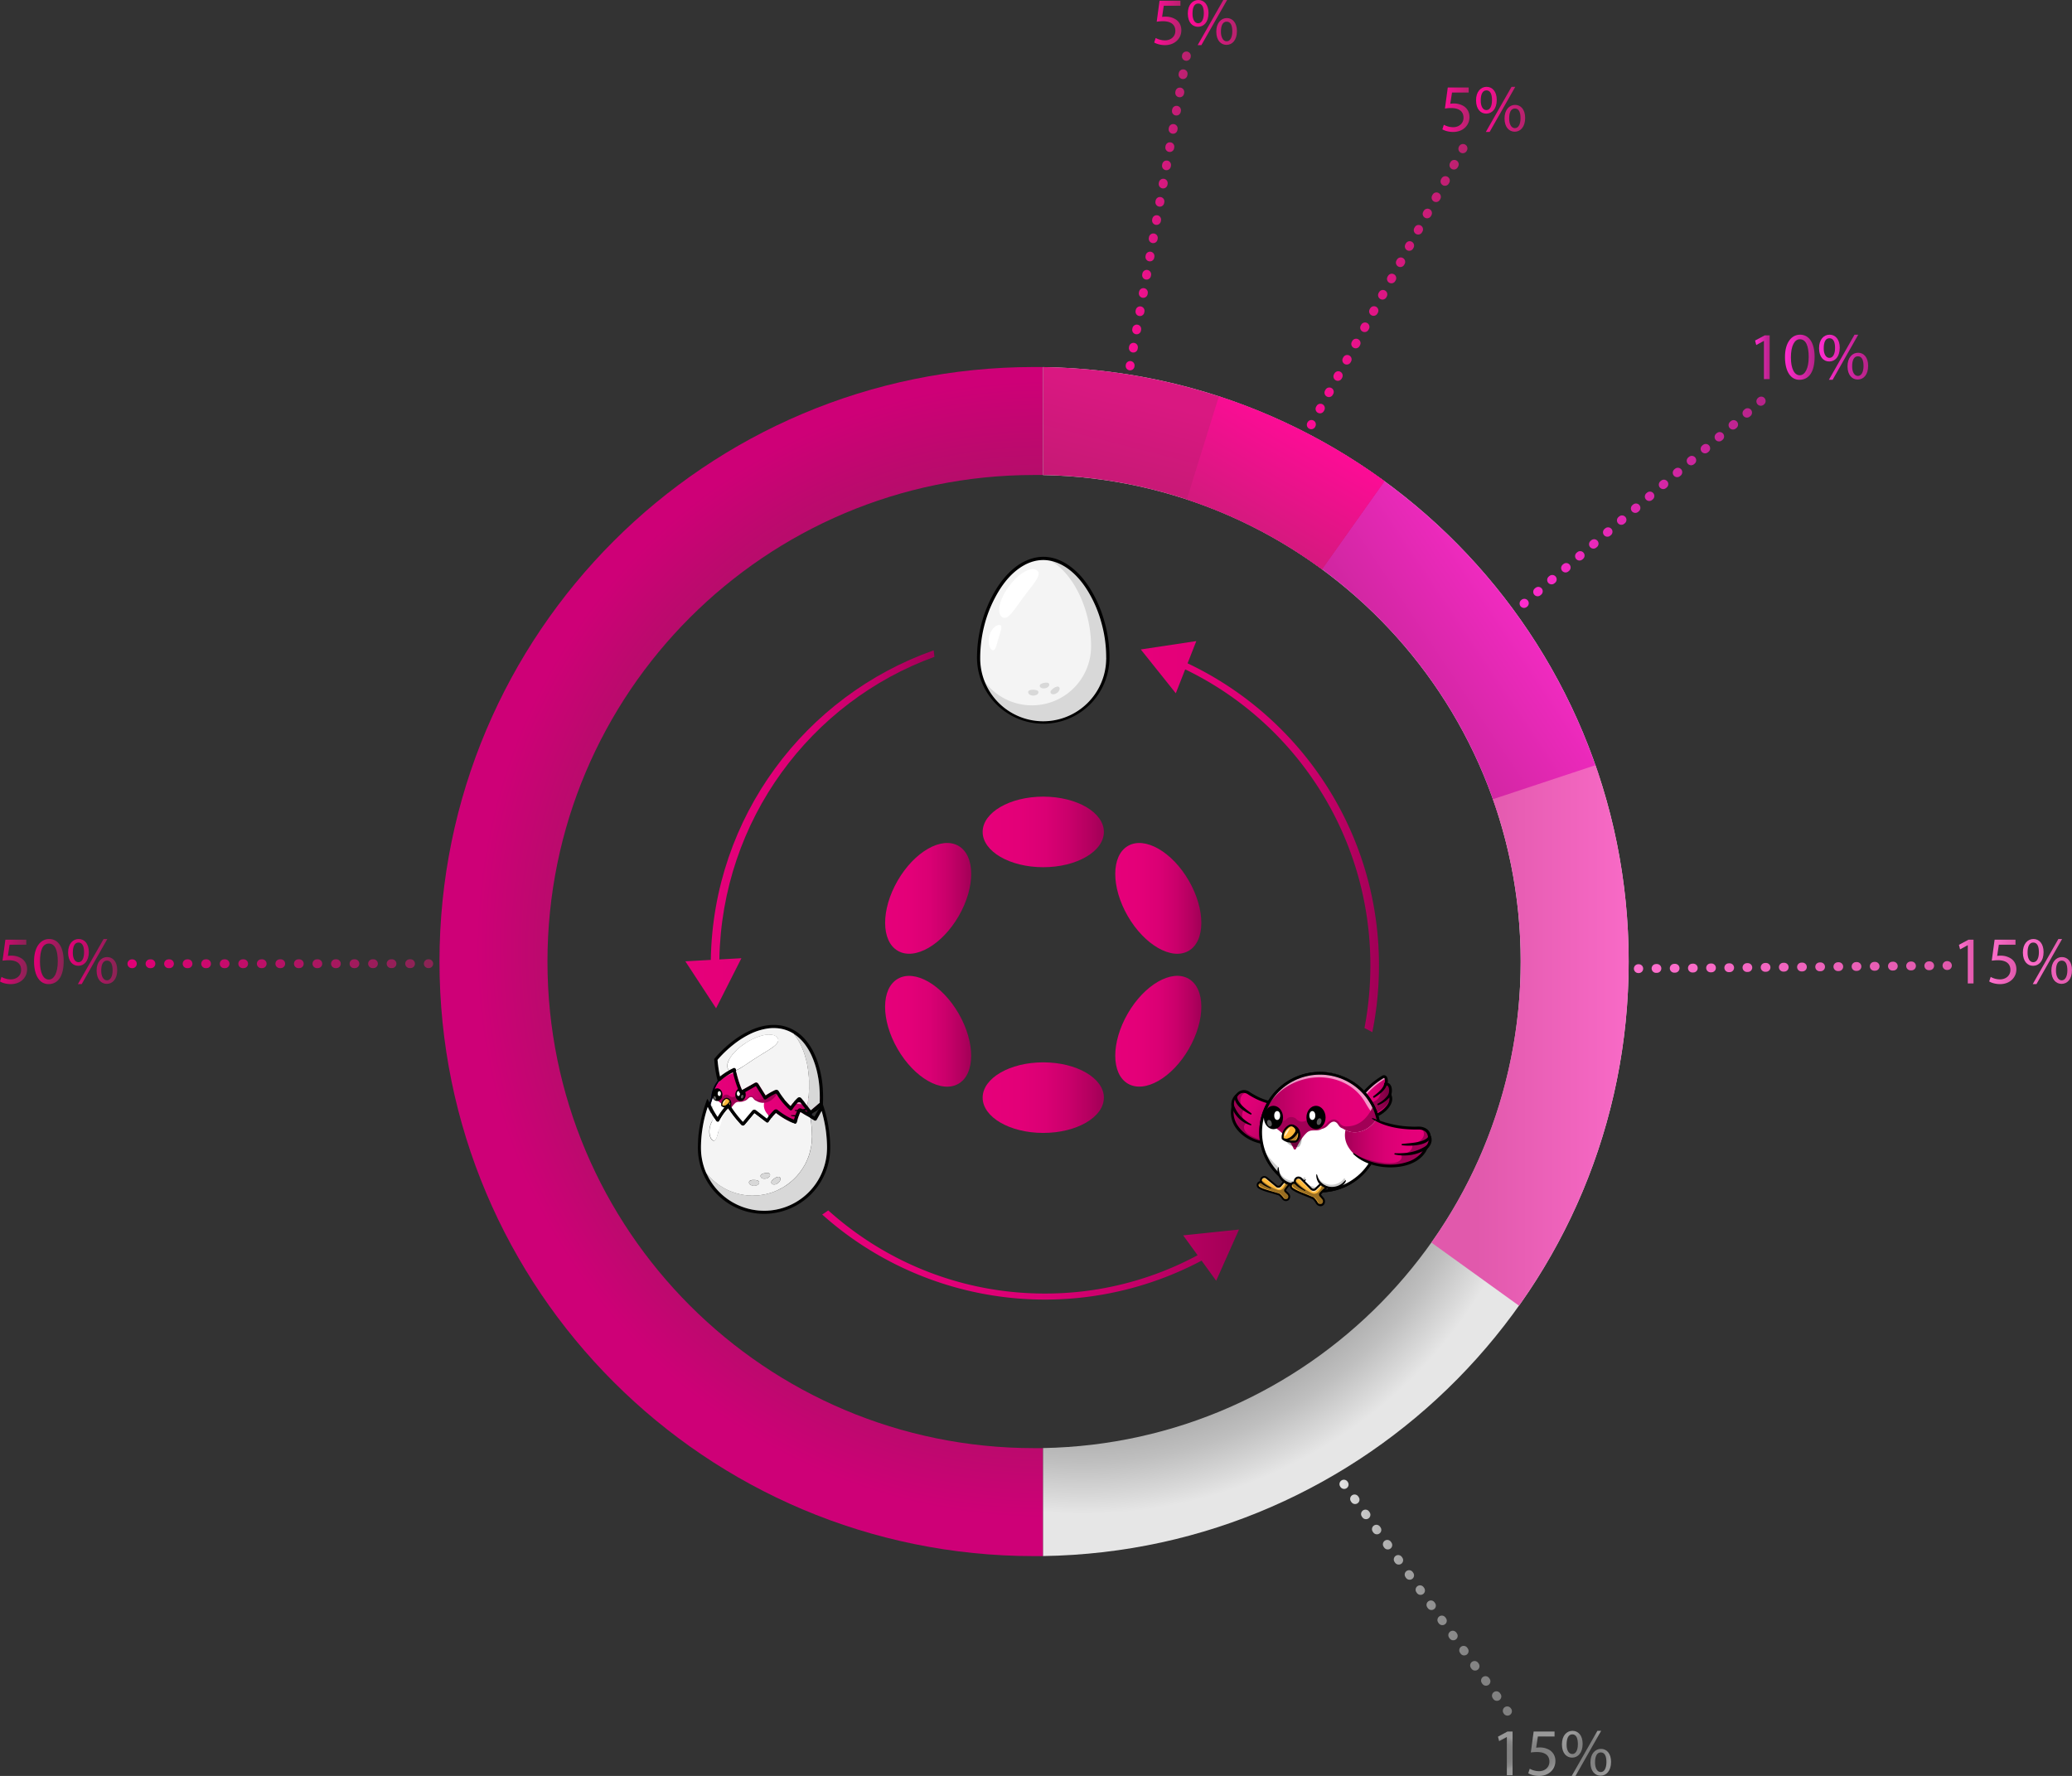 <svg xmlns="http://www.w3.org/2000/svg" xmlns:xlink="http://www.w3.org/1999/xlink" viewBox="0 0 3223.4 2763"><rect x="0" y="0" width="3223.4" height="2763" fill="#333333" stroke="none"/><defs><style>.cls-1,.cls-2,.cls-3,.cls-42,.cls-44,.cls-45,.cls-46,.cls-50,.cls-51,.cls-52,.cls-55,.cls-56,.cls-57,.cls-64,.cls-65,.cls-66,.cls-7,.cls-8,.cls-9{fill:none;}.cls-1,.cls-2,.cls-3,.cls-44,.cls-45,.cls-46,.cls-50,.cls-51,.cls-52,.cls-55,.cls-56,.cls-57,.cls-64,.cls-65,.cls-66,.cls-7,.cls-8,.cls-9{stroke-linecap:round;stroke-width:13.75px;}.cls-1,.cls-2,.cls-3,.cls-41,.cls-42,.cls-44,.cls-45,.cls-46,.cls-50,.cls-51,.cls-52,.cls-55,.cls-56,.cls-57,.cls-64,.cls-65,.cls-66,.cls-7,.cls-8,.cls-9{stroke-miterlimit:10;}.cls-1{stroke:url(#Degradado_sin_nombre_14);}.cls-2{stroke-dasharray:1.38 27.65;stroke:url(#Degradado_sin_nombre_14-2);}.cls-3{stroke:url(#Degradado_sin_nombre_14-3);}.cls-4{fill:url(#Degradado_sin_nombre_121);}.cls-5{fill:url(#Degradado_sin_nombre_121-2);}.cls-6{fill:url(#Degradado_sin_nombre_121-3);}.cls-7{stroke:url(#Degradado_sin_nombre_121-4);}.cls-8{stroke-dasharray:1.35 26.94;stroke:url(#Degradado_sin_nombre_121-5);}.cls-9{stroke:url(#Degradado_sin_nombre_121-6);}.cls-10{fill:url(#Degradado_sin_nombre_2);}.cls-11{fill:url(#Degradado_sin_nombre_2-2);}.cls-12{fill:url(#Degradado_sin_nombre_2-3);}.cls-13{fill:url(#Degradado_sin_nombre_2-4);}.cls-14{fill:url(#Degradado_sin_nombre_2-5);}.cls-15{fill:url(#Degradado_sin_nombre_2-6);}.cls-16{fill:#f4f4f4;}.cls-17{fill:#d8d8d8;}.cls-18,.cls-37{fill:#fff;}.cls-19{fill:url(#Degradado_sin_nombre_2-7);}.cls-20{opacity:0.6;}.cls-21{opacity:0.3;}.cls-22{fill:#000072;}.cls-23{fill:#ffb839;}.cls-24{opacity:0.4;}.cls-25{opacity:0.2;}.cls-26{fill:url(#Degradado_sin_nombre_2-8);}.cls-27{fill:url(#Degradado_sin_nombre_2-9);}.cls-28{fill:#af0082;}.cls-29{fill:#a10056;}.cls-30{fill:#feda24;}.cls-31{opacity:0.35;}.cls-32{opacity:0.7;}.cls-33{fill:#020202;}.cls-34{fill:#d9d9d9;}.cls-35{fill:url(#Degradado_sin_nombre_2-10);}.cls-36{fill:url(#Degradado_sin_nombre_2-11);}.cls-37{opacity:0.61;}.cls-38{fill:url(#Degradado_sin_nombre_2-12);}.cls-39{fill:url(#Degradado_sin_nombre_2-13);}.cls-40{fill:url(#Degradado_sin_nombre_2-14);}.cls-41,.cls-42{stroke:#000;stroke-width:4.25px;}.cls-41{fill:url(#Degradado_sin_nombre_2-15);}.cls-43{fill:url(#Degradado_sin_nombre_2-16);}.cls-44{stroke:url(#Degradado_sin_nombre_47);}.cls-45{stroke-dasharray:1.37 27.48;stroke:url(#Degradado_sin_nombre_47-2);}.cls-46{stroke:url(#Degradado_sin_nombre_47-3);}.cls-47{fill:url(#Degradado_sin_nombre_47-4);}.cls-48{fill:url(#Degradado_sin_nombre_47-5);}.cls-49{fill:url(#Degradado_sin_nombre_47-6);}.cls-50{stroke:url(#Degradado_sin_nombre_220);}.cls-51{stroke-dasharray:1.37 27.46;stroke:url(#Degradado_sin_nombre_220-2);}.cls-52{stroke:url(#Degradado_sin_nombre_220-3);}.cls-53{fill:url(#Degradado_sin_nombre_220-4);}.cls-54{fill:url(#Degradado_sin_nombre_220-5);}.cls-55{stroke:url(#Degradado_sin_nombre_46);}.cls-56{stroke-dasharray:1.36 27.18;stroke:url(#Degradado_sin_nombre_46-2);}.cls-57{stroke:url(#Degradado_sin_nombre_46-3);}.cls-58{fill:url(#Degradado_sin_nombre_46-4);}.cls-59{fill:url(#Degradado_sin_nombre_46-5);}.cls-60{fill:url(#Degradado_sin_nombre_46-6);}.cls-61{fill:url(#Degradado_sin_nombre_29);}.cls-62{fill:url(#Degradado_sin_nombre_29-2);}.cls-63{fill:url(#Degradado_sin_nombre_29-3);}.cls-64{stroke:url(#Degradado_sin_nombre_220-6);}.cls-65{stroke-dasharray:1.37 27.48;stroke:url(#Degradado_sin_nombre_220-7);}.cls-66{stroke:url(#Degradado_sin_nombre_220-8);}.cls-67{fill:url(#Degradado_sin_nombre_220-9);}.cls-68{fill:url(#Degradado_sin_nombre_220-10);}.cls-69{fill:url(#Degradado_sin_nombre_31);}.cls-70{fill:url(#Degradado_sin_nombre_6);}.cls-71{fill:url(#Degradado_sin_nombre_46-7);}.cls-72{fill:url(#Degradado_sin_nombre_32);}.cls-73{fill:url(#Degradado_sin_nombre_220-11);}.cls-74{fill:url(#Degradado_sin_nombre_121-7);}</style><linearGradient id="Degradado_sin_nombre_14" x1="2135.12" y1="2350.28" x2="2403.41" y2="2350.28" gradientUnits="userSpaceOnUse"><stop offset="0" stop-color="#e5e5e5"/><stop offset="0.06" stop-color="#d6d6d6"/><stop offset="0.23" stop-color="#b7b7b7"/><stop offset="0.4" stop-color="#9f9f9f"/><stop offset="0.58" stop-color="#8e8e8e"/><stop offset="0.77" stop-color="#838383"/><stop offset="1" stop-color="gray"/></linearGradient><linearGradient id="Degradado_sin_nombre_14-2" x1="2135.12" y1="2532.24" x2="2403.41" y2="2532.24" xlink:href="#Degradado_sin_nombre_14"/><linearGradient id="Degradado_sin_nombre_14-3" x1="2135.12" y1="2702.99" x2="2403.41" y2="2702.99" xlink:href="#Degradado_sin_nombre_14"/><linearGradient id="Degradado_sin_nombre_121" x1="3098.81" y1="1537" x2="3121.49" y2="1537" gradientUnits="userSpaceOnUse"><stop offset="0" stop-color="#ff6fce"/><stop offset="1" stop-color="#e159ac"/></linearGradient><linearGradient id="Degradado_sin_nombre_121-2" x1="3145.94" y1="1537.57" x2="3188.17" y2="1537.57" xlink:href="#Degradado_sin_nombre_121"/><linearGradient id="Degradado_sin_nombre_121-3" x1="3198.3" y1="1537" x2="3274.7" y2="1537" xlink:href="#Degradado_sin_nombre_121"/><linearGradient id="Degradado_sin_nombre_121-4" x1="2541.83" y1="1507" x2="3036.44" y2="1507" xlink:href="#Degradado_sin_nombre_121"/><linearGradient id="Degradado_sin_nombre_121-5" x1="2541.83" y1="1504.54" x2="3036.44" y2="1504.54" xlink:href="#Degradado_sin_nombre_121"/><linearGradient id="Degradado_sin_nombre_121-6" x1="2541.83" y1="1502.22" x2="3036.44" y2="1502.22" xlink:href="#Degradado_sin_nombre_121"/><linearGradient id="Degradado_sin_nombre_2" x1="1528.61" y1="1294.3" x2="1717.3" y2="1294.3" gradientUnits="userSpaceOnUse"><stop offset="0" stop-color="#e6007a"/><stop offset="0.3" stop-color="#e30078"/><stop offset="0.52" stop-color="#da0074"/><stop offset="0.71" stop-color="#ca006b"/><stop offset="0.89" stop-color="#b3005f"/><stop offset="1" stop-color="#a10056"/></linearGradient><linearGradient id="Degradado_sin_nombre_2-2" x1="1528.61" y1="1707.74" x2="1717.3" y2="1707.74" xlink:href="#Degradado_sin_nombre_2"/><linearGradient id="Degradado_sin_nombre_2-3" x1="1428.24" y1="1438.66" x2="1562.2" y2="1438.66" gradientTransform="translate(1993.5 -575.6) rotate(60)" xlink:href="#Degradado_sin_nombre_2"/><linearGradient id="Degradado_sin_nombre_2-4" x1="1786.29" y1="1645.37" x2="1920.2" y2="1645.37" gradientTransform="translate(2351.6 -782.3) rotate(60)" xlink:href="#Degradado_sin_nombre_2"/><linearGradient id="Degradado_sin_nombre_2-5" x1="1428.24" y1="1645.4" x2="1562.2" y2="1645.4" gradientTransform="translate(1023 -527.2) rotate(30)" xlink:href="#Degradado_sin_nombre_2"/><linearGradient id="Degradado_sin_nombre_2-6" x1="1786.33" y1="1438.7" x2="1920.25" y2="1438.7" gradientTransform="translate(967.6 -733.9) rotate(30)" xlink:href="#Degradado_sin_nombre_2"/><linearGradient id="Degradado_sin_nombre_2-7" x1="1303.21" y1="1321.39" x2="1328.84" y2="1321.39" gradientTransform="matrix(1, 0, 0, -1, 0.11, 3076)" xlink:href="#Degradado_sin_nombre_2"/><linearGradient id="Degradado_sin_nombre_2-8" x1="1239.56" y1="1314.15" x2="1311.88" y2="1314.15" gradientTransform="matrix(1, 0, 0, -1, 0.11, 3076)" xlink:href="#Degradado_sin_nombre_2"/><linearGradient id="Degradado_sin_nombre_2-9" x1="1159.07" y1="1346.88" x2="1257.69" y2="1346.88" gradientTransform="matrix(1, 0, 0, -1, 0.11, 3076)" xlink:href="#Degradado_sin_nombre_2"/><linearGradient id="Degradado_sin_nombre_2-10" x1="1330.35" y1="1993.52" x2="1978.82" y2="1993.52" xlink:href="#Degradado_sin_nombre_2"/><linearGradient id="Degradado_sin_nombre_2-11" x1="1826" y1="1342.65" x2="2196.56" y2="1342.65" xlink:href="#Degradado_sin_nombre_2"/><linearGradient id="Degradado_sin_nombre_2-12" x1="1117.52" y1="1331.25" x2="1504.99" y2="1331.25" xlink:href="#Degradado_sin_nombre_2"/><linearGradient id="Degradado_sin_nombre_2-13" x1="2639.42" y1="2277.15" x2="2686.3" y2="2277.15" gradientTransform="translate(-471.2 -530.1)" xlink:href="#Degradado_sin_nombre_2"/><linearGradient id="Degradado_sin_nombre_2-14" x1="5738.48" y1="2569.59" x2="5871.08" y2="2569.59" gradientTransform="matrix(0.68, 0.42, 0.52, -0.85, -3294.24, 1532.5)" xlink:href="#Degradado_sin_nombre_2"/><linearGradient id="Degradado_sin_nombre_2-15" x1="2120.61" y1="1101.8" x2="2305.11" y2="1101.8" gradientTransform="translate(4266.3 2863.2) rotate(180)" xlink:href="#Degradado_sin_nombre_2"/><linearGradient id="Degradado_sin_nombre_2-16" x1="2041.45" y1="1085.1" x2="2174.01" y2="1085.1" gradientTransform="translate(4317.6 2904.2) rotate(180)" xlink:href="#Degradado_sin_nombre_2"/><linearGradient id="Degradado_sin_nombre_47" x1="198.37" y1="1499.35" x2="673.86" y2="1499.35" gradientUnits="userSpaceOnUse"><stop offset="0" stop-color="#e20077"/><stop offset="1" stop-color="#8a2454"/></linearGradient><linearGradient id="Degradado_sin_nombre_47-2" x1="198.37" y1="1499.33" x2="673.86" y2="1499.33" xlink:href="#Degradado_sin_nombre_47"/><linearGradient id="Degradado_sin_nombre_47-3" x1="198.37" y1="1499.31" x2="673.86" y2="1499.31" xlink:href="#Degradado_sin_nombre_47"/><linearGradient id="Degradado_sin_nombre_47-4" x1="51.3" y1="1537.57" x2="93.52" y2="1537.57" xlink:href="#Degradado_sin_nombre_47"/><linearGradient id="Degradado_sin_nombre_47-5" x1="104.28" y1="1537" x2="150.38" y2="1537" xlink:href="#Degradado_sin_nombre_47"/><linearGradient id="Degradado_sin_nombre_47-6" x1="157.27" y1="1537" x2="233.67" y2="1537" xlink:href="#Degradado_sin_nombre_47"/><linearGradient id="Degradado_sin_nombre_220" x1="1802.5" y1="609.95" x2="1903.88" y2="609.95" gradientUnits="userSpaceOnUse"><stop offset="0" stop-color="#ff0b97"/><stop offset="1" stop-color="#b7236d"/></linearGradient><linearGradient id="Degradado_sin_nombre_220-2" x1="1802.5" y1="362.39" x2="1903.88" y2="362.39" xlink:href="#Degradado_sin_nombre_220"/><linearGradient id="Degradado_sin_nombre_220-3" x1="1802.5" y1="128.34" x2="1903.88" y2="128.34" xlink:href="#Degradado_sin_nombre_220"/><linearGradient id="Degradado_sin_nombre_220-4" x1="1846.86" y1="76.69" x2="1889.08" y2="76.69" xlink:href="#Degradado_sin_nombre_220"/><linearGradient id="Degradado_sin_nombre_220-5" x1="1899.22" y1="76.12" x2="1975.62" y2="76.12" xlink:href="#Degradado_sin_nombre_220"/><linearGradient id="Degradado_sin_nombre_46" x1="2363.99" y1="938.69" x2="2746.74" y2="938.69" gradientUnits="userSpaceOnUse"><stop offset="0" stop-color="#ff2cce"/><stop offset="1" stop-color="#b72389"/></linearGradient><linearGradient id="Degradado_sin_nombre_46-2" x1="2363.99" y1="777" x2="2746.74" y2="777" xlink:href="#Degradado_sin_nombre_46"/><linearGradient id="Degradado_sin_nombre_46-3" x1="2363.99" y1="624.14" x2="2746.74" y2="624.14" xlink:href="#Degradado_sin_nombre_46"/><linearGradient id="Degradado_sin_nombre_46-4" x1="2781.71" y1="596.79" x2="2804.39" y2="596.79" xlink:href="#Degradado_sin_nombre_46"/><linearGradient id="Degradado_sin_nombre_46-5" x1="2828.22" y1="596.79" x2="2874.31" y2="596.79" xlink:href="#Degradado_sin_nombre_46"/><linearGradient id="Degradado_sin_nombre_46-6" x1="2881.21" y1="596.79" x2="2957.61" y2="596.79" xlink:href="#Degradado_sin_nombre_46"/><radialGradient id="Degradado_sin_nombre_29" cx="2393.02" cy="2768.88" r="25.32" gradientUnits="userSpaceOnUse"><stop offset="0" stop-color="gray"/><stop offset="0.55" stop-color="#828282"/><stop offset="0.79" stop-color="#898989"/><stop offset="0.97" stop-color="#969696"/><stop offset="1" stop-color="#999"/></radialGradient><radialGradient id="Degradado_sin_nombre_29-2" cx="2449.92" cy="2769.46" r="28.63" xlink:href="#Degradado_sin_nombre_29"/><radialGradient id="Degradado_sin_nombre_29-3" cx="2519.37" cy="2768.88" r="36.69" xlink:href="#Degradado_sin_nombre_29"/><linearGradient id="Degradado_sin_nombre_220-6" x1="2033.24" y1="659.19" x2="2189.21" y2="691" xlink:href="#Degradado_sin_nombre_220"/><linearGradient id="Degradado_sin_nombre_220-7" x1="2081.3" y1="423.56" x2="2237.27" y2="455.38" xlink:href="#Degradado_sin_nombre_220"/><linearGradient id="Degradado_sin_nombre_220-8" x1="2126.73" y1="200.8" x2="2282.7" y2="232.61" xlink:href="#Degradado_sin_nombre_220"/><linearGradient id="Degradado_sin_nombre_220-9" x1="2295.21" y1="211.79" x2="2337.43" y2="211.79" xlink:href="#Degradado_sin_nombre_220"/><linearGradient id="Degradado_sin_nombre_220-10" x1="2347.57" y1="211.21" x2="2423.97" y2="211.21" xlink:href="#Degradado_sin_nombre_220"/><radialGradient id="Degradado_sin_nombre_31" cx="1676.85" cy="1518.01" r="885.27" gradientUnits="userSpaceOnUse"><stop offset="0" stop-color="#8a2454"/><stop offset="0.3" stop-color="#8d2256"/><stop offset="0.52" stop-color="#961d5a"/><stop offset="0.71" stop-color="#a71563"/><stop offset="0.89" stop-color="#bd096e"/><stop offset="1" stop-color="#ce0077"/></radialGradient><radialGradient id="Degradado_sin_nombre_6" cx="1735.48" cy="1667.55" r="729" gradientUnits="userSpaceOnUse"><stop offset="0" stop-color="gray"/><stop offset="0.4" stop-color="#828282"/><stop offset="0.57" stop-color="#898989"/><stop offset="0.69" stop-color="#969696"/><stop offset="0.8" stop-color="#a7a7a7"/><stop offset="0.89" stop-color="#bfbfbf"/><stop offset="0.97" stop-color="#dbdbdb"/><stop offset="1" stop-color="#e6e6e6"/></radialGradient><linearGradient id="Degradado_sin_nombre_46-7" x1="2481.91" y1="923.38" x2="2090.76" y2="1185.64" xlink:href="#Degradado_sin_nombre_46"/><linearGradient id="Degradado_sin_nombre_32" x1="1793.2" y1="1269.78" x2="1942.32" y2="690.16" gradientUnits="userSpaceOnUse"><stop offset="0.22" stop-color="#9f1b5c"/><stop offset="1" stop-color="#d91881"/></linearGradient><linearGradient id="Degradado_sin_nombre_220-11" x1="2087.19" y1="705" x2="1932.16" y2="970.57" xlink:href="#Degradado_sin_nombre_220"/><linearGradient id="Degradado_sin_nombre_121-7" x1="2653.84" y1="1651.93" x2="2346.91" y2="1651.93" xlink:href="#Degradado_sin_nombre_121"/></defs><g id="Capa_3" data-name="Capa 3"><path class="cls-1" d="M2142,2350l.4.6" transform="translate(-51.3 -41)"/><path class="cls-2" d="M2158.6,2373l229.5,318.5" transform="translate(-51.3 -41)"/><path class="cls-3" d="M2396.1,2702.7l.4.6" transform="translate(-51.3 -41)"/><path class="cls-4" d="M3112.6,1511.6h-.2l-11.8,6.4-1.8-7,14.8-8h7.9v68h-8.9Z" transform="translate(-51.3 -41)"/><path class="cls-5" d="M3186.8,1510.8h-25.9l-2.6,17.4a36.7,36.7,0,0,1,5.5-.4,28.6,28.6,0,0,1,14.6,3.7c5.4,3,9.8,8.8,9.8,17.4,0,13.3-10.6,23.2-25.3,23.2-7.4,0-13.7-2.1-17-4.2l2.3-7a30.5,30.5,0,0,0,14.6,3.8c8.6,0,16.1-5.6,16.1-14.7s-6-15.1-19.6-15.1a74.2,74.2,0,0,0-9.4.7l4.4-32.6h32.5Z" transform="translate(-51.3 -41)"/><path class="cls-6" d="M3230.5,1522.2c0,14.3-7.5,21.4-16.3,21.4s-15.8-6.8-15.9-20.5,7.4-21.2,16.4-21.2S3230.5,1509.2,3230.5,1522.2Zm-24.9.6c-.2,8.7,3,15.2,8.8,15.2s8.8-6.4,8.8-15.4-2.4-15.2-8.8-15.2S3205.6,1514.2,3205.6,1522.8Zm8,49.3,39.9-70.2h5.8l-39.9,70.2Zm61.1-21.8c0,14.3-7.5,21.4-16.2,21.4s-15.8-6.8-15.9-20.4,7.4-21.3,16.4-21.3S3274.7,1537.3,3274.7,1550.3Zm-24.9.6c-.1,8.7,3.3,15.3,8.9,15.3s8.8-6.5,8.8-15.5-2.4-15.2-8.8-15.2S3249.8,1542.3,3249.8,1550.9Z" transform="translate(-51.3 -41)"/><line class="cls-7" x1="2548.7" y1="1507" x2="2549.4" y2="1507"/><line class="cls-8" x1="2576.3" y1="1506.7" x2="3015.4" y2="1502.4"/><line class="cls-9" x1="3028.9" y1="1502.2" x2="3029.6" y2="1502.2"/><g id="Capa_9" data-name="Capa 9"><ellipse class="cls-10" cx="1623" cy="1294.3" rx="94.3" ry="54.9"/><ellipse class="cls-11" cx="1623" cy="1707.7" rx="94.3" ry="54.9"/><ellipse class="cls-12" cx="1495.2" cy="1438.7" rx="94.3" ry="54.9" transform="translate(-549.6 1973.2) rotate(-60)"/><ellipse class="cls-13" cx="1853.2" cy="1645.4" rx="94.3" ry="54.9" transform="translate(-549.6 2386.6) rotate(-60)"/><ellipse class="cls-14" cx="1495.2" cy="1645.4" rx="54.9" ry="94.3" transform="translate(-673.7 927.1) rotate(-30)"/><ellipse class="cls-15" cx="1853.3" cy="1438.7" rx="54.9" ry="94.3" transform="translate(-522.4 1078.4) rotate(-30)"/><path class="cls-16" d="M1774.8,1063.9a100.6,100.6,0,0,1-201.1,2.6v-2.6c0-74.8,45-154.2,100.5-154.2S1774.8,988.4,1774.8,1063.9Z" transform="translate(-51.3 -41)"/><path class="cls-17" d="M1774.8,1063.9a100.6,100.6,0,0,1-196.3,30.7,91.9,91.9,0,0,0,170.2-48.2c0-58.9-30-120-70.3-136.6C1732,913.6,1774.8,990.3,1774.8,1063.9Z" transform="translate(-51.3 -41)"/><path d="M1674.3,1166.9A103,103,0,0,1,1571.2,1064h0a211.1,211.1,0,0,1,8-56.4,201.2,201.2,0,0,1,21.9-50.1c9.5-15.3,20.5-27.5,32.6-36.2s26.6-14,40.6-14,27.6,4.7,40.6,14,23,20.7,32.6,36a195.8,195.8,0,0,1,21.8,50.1,204.7,204.7,0,0,1,8,56.6A103,103,0,0,1,1674.4,1167h-.1Zm0-254.6c-12.9,0-25.5,4.4-37.6,13s-22.1,20-31.3,34.8a196.7,196.7,0,0,0-21.4,48.8,207.4,207.4,0,0,0-7.8,54.9,98,98,0,0,0,196,2.7,12.2,12.2,0,0,0,0-2.7,197.9,197.9,0,0,0-7.8-55.2,189.1,189.1,0,0,0-21.2-48.8c-9.2-14.8-19.7-26.4-31.3-34.6S1687.1,912.3,1674.3,912.3Z" transform="translate(-51.3 -41)"/><path class="cls-18" d="M1643.9,969.5c-15.1,20.1-24.9,38.1-33.8,31.5s-3.8-28.3,11.2-48.3,34.4-31,43.2-24.4S1658.9,949.4,1643.9,969.5Z" transform="translate(-51.3 -41)"/><path class="cls-18" d="M1604.7,1034c-3.2,10.8-4.6,20-9.3,18.6s-7.9-12.3-4.8-23.1,11.5-17.5,16.3-16.1S1607.8,1023.2,1604.7,1034Z" transform="translate(-51.3 -41)"/><path class="cls-17" d="M1666.8,1118c0,2.9-3.6,5.2-8,5.2s-8-2.3-8-5.2,3.1-3.9,7.5-3.9S1666.8,1115.1,1666.8,1118Z" transform="translate(-51.3 -41)"/><path class="cls-17" d="M1699.2,1110.3c1.6,2.3,0,6.3-3.6,8.8s-7.9,2.8-9.5.4.2-4.9,3.8-7.5S1697.5,1108,1699.2,1110.3Z" transform="translate(-51.3 -41)"/><path class="cls-17" d="M1683.6,1105.5c.6,2.6-2.3,5.5-6.3,6.3s-7.8-.5-8.4-3.2,2-4.2,6.1-5.1S1683.1,1102.8,1683.6,1105.5Z" transform="translate(-51.3 -41)"/><path class="cls-19" d="M1313,1771.6a52.9,52.9,0,0,0-1.5-9.7,8.1,8.1,0,0,0-1.2-2.9c-1.4-2.4-3.5-3.4-7-4a61.7,61.7,0,0,1,18.9-17.1,1.7,1.7,0,0,1,2.3.6.3.3,0,0,1,.1.2,6.4,6.4,0,0,1,.6,2.8,6.7,6.7,0,0,1-.7,2.4v.2h.6a3,3,0,0,1,2.9,2,9.7,9.7,0,0,1,.3,6.3h0a3.2,3.2,0,0,1-.3.9,3.1,3.1,0,0,1,.5,1C1331.3,1761.6,1319.7,1770.9,1313,1771.6Z" transform="translate(-51.3 -41)"/><g class="cls-20"><path class="cls-18" d="M1324.1,1739.5l.7-.3a.8.8,0,0,0-.2-.5,1.6,1.6,0,0,0-2.2-.9h-.2a62.7,62.7,0,0,0-18.9,17l2.6.7A63.6,63.6,0,0,1,1324.1,1739.5Z" transform="translate(-51.3 -41)"/></g><path d="M1313,1772.7a1.1,1.1,0,0,1-1.2-1.1c-.9-12.2-2.8-14.4-8.7-15.5a1.1,1.1,0,0,1-.9-.6,1.3,1.3,0,0,1,.2-1.2,61.5,61.5,0,0,1,19.2-17.4,3.1,3.1,0,0,1,2.3-.3,2.6,2.6,0,0,1,1.8,1.6,6.9,6.9,0,0,1,.5,4.7,4.2,4.2,0,0,1,1.8,1.1c1.8,1.8,2.3,5.3,1.2,9a8.7,8.7,0,0,1-.4,8.3c-3,6.1-10.7,10.9-15.7,11.4Zm-7.7-18.5c5.9,1.6,7.8,5.4,8.8,16a22.4,22.4,0,0,0,12.7-9.9,6.6,6.6,0,0,0,.2-6.5,1.2,1.2,0,0,1-.1-1c1.1-3.4.5-6.1-.6-7.2a1.3,1.3,0,0,0-1.5-.4,1.2,1.2,0,0,1-1.5-.7.9.9,0,0,1,.1-.9,5.1,5.1,0,0,0,.1-4.5l-.3-.2a.3.3,0,0,0-.4,0,61,61,0,0,0-17.5,15.3Z" transform="translate(-51.3 -41)"/><path d="M1325.6,1744.4a14.7,14.7,0,0,1-4.5,6.5,46.4,46.4,0,0,1-6.1,4.6.7.7,0,0,1-1-.3.6.6,0,0,1,.2-1,49.8,49.8,0,0,0,5.6-4.7,11.7,11.7,0,0,0,3.5-5.7,1.3,1.3,0,0,1,1.5-.9,1.2,1.2,0,0,1,.8,1.5Z" transform="translate(-51.3 -41)"/><path d="M1329,1753.8a24.8,24.8,0,0,1-10.7,8,.7.7,0,0,1-.9-.3.7.7,0,0,1,.4-.9,25,25,0,0,0,5.2-3.5,22.1,22.1,0,0,0,4-4.6,1.2,1.2,0,0,1,1.7-.3,1.2,1.2,0,0,1,.3,1.6Z" transform="translate(-51.3 -41)"/><g class="cls-21"><path class="cls-22" d="M1325.2,1741.5a6.7,6.7,0,0,1-.7,2.4Z" transform="translate(-51.3 -41)"/></g><g class="cls-21"><path d="M1328.5,1754.2c0,6.8-9.7,14.3-15.6,15.1a45,45,0,0,0-1.7-9.6c.9-.1,6.5-1.1,8.3-5.5a8.1,8.1,0,0,0,.5-3.1,8.3,8.3,0,0,0,4.5-7h.6a3,3,0,0,1,2.9,2,13.5,13.5,0,0,1-.5,4.5,6.7,6.7,0,0,1,.7,1.8h0A5.8,5.8,0,0,1,1328.5,1754.2Z" transform="translate(-51.3 -41)"/></g><path class="cls-23" d="M1197.8,1844a1.2,1.2,0,0,0,.2,1.7l3.1,2.9a4.3,4.3,0,0,1,1,5,4.1,4.1,0,0,1-1.6,1.6l-1.5.4a4.7,4.7,0,0,1-4.1-2,25.3,25.3,0,0,0-3.6-3.7,3.7,3.7,0,0,0-1.2-.7c-9.1-2.8-17.7-4.4-23.1-7.4a4.3,4.3,0,0,1-1.2-1.1,3.2,3.2,0,0,1,.6-4.5l.4-.2,1.2-.4h1.5a4.9,4.9,0,0,1-.5-1.6,3.9,3.9,0,0,1,3.1-4,4.8,4.8,0,0,1,3.7.9l11.6,9.1a3.3,3.3,0,0,0,2.5.8h.3a3,3,0,0,0,1.9-1l2.8-3.1,1.5-1.6h0l.9-1.1a24.6,24.6,0,0,0,6.8,3.1h0l-.4.3A37.8,37.8,0,0,0,1197.8,1844Z" transform="translate(-51.3 -41)"/><g class="cls-20"><path class="cls-18" d="M1171.5,1831.7a4.8,4.8,0,0,1,4,1l12.3,9.4a3.6,3.6,0,0,0,2.7.8h.2a3,3,0,0,0,2-1l3.1-3.3,1.5-1.8h0l1.2-1.5,2.3,1.2,2.6,1,.3-.2.4-.4h0a24.6,24.6,0,0,1-6.8-3.1l-.9,1.1h0l-1.5,1.6-2.8,3.1a3,3,0,0,1-1.9,1h-.2a3.5,3.5,0,0,1-2.6-.8l-11.6-9a4.5,4.5,0,0,0-3.7-1,3.8,3.8,0,0,0-3,3.3A4.5,4.5,0,0,1,1171.5,1831.7Z" transform="translate(-51.3 -41)"/></g><path d="M1198.7,1856.7a5.9,5.9,0,0,1-4.7-2.5,18.8,18.8,0,0,0-3.4-3.5,1.4,1.4,0,0,0-.8-.5l-8.5-2.4a65.1,65.1,0,0,1-14.8-5.2,5.2,5.2,0,0,1-1.6-1.4,4.5,4.5,0,0,1-.2-4.6,4.7,4.7,0,0,1,3.4-2.2,4.5,4.5,0,0,1,.4-3,5,5,0,0,1,3.4-2.6,5.8,5.8,0,0,1,4.6,1.1l11.6,9.1a2.3,2.3,0,0,0,1.8.5h.2a1.7,1.7,0,0,0,1.2-.5l5.3-5.8a1,1,0,0,1,1.4-.2,22.3,22.3,0,0,0,6.5,2.9,1,1,0,0,1,.7.8.9.9,0,0,1-.3,1,45,45,0,0,0-6.2,6.9.2.2,0,0,0,0,.3l3.1,2.9a5.2,5.2,0,0,1,1.2,6.3,4.6,4.6,0,0,1-4,2.5Zm-29.6-20.1a2.5,2.5,0,0,0-2.5,1.2,2,2,0,0,0,.1,2.2,3.2,3.2,0,0,0,.9.8,62,62,0,0,0,14.3,4.9l8.6,2.5,1.6.8a23.4,23.4,0,0,1,3.7,4,3.6,3.6,0,0,0,3.2,1.5,2.4,2.4,0,0,0,2.1-1.4,2.9,2.9,0,0,0-.7-3.7l-3.1-2.8a2.3,2.3,0,0,1-.3-3.2,36.8,36.8,0,0,1,5.1-6,18.5,18.5,0,0,1-4.5-2.1l-4.6,5.1a3.8,3.8,0,0,1-2.6,1.3h-.2a4.6,4.6,0,0,1-3.4-.9l-11.5-9.1a3.4,3.4,0,0,0-2.9-.7,2.7,2.7,0,0,0-1.9,1.4,3,3,0,0,0,0,2.6,1.1,1.1,0,0,1-.1,1.1,1.2,1.2,0,0,1-1,.5Z" transform="translate(-51.3 -41)"/><path d="M1170.3,1834.7a23.2,23.2,0,0,0,4.9,4,51.8,51.8,0,0,0,5.7,3.1.4.4,0,0,1,.1.6.4.4,0,0,1-.5.2,36.7,36.7,0,0,1-11.8-6.4,1.1,1.1,0,0,1,1.4-1.7l.2.2Z" transform="translate(-51.3 -41)"/><g class="cls-24"><path d="M1197.8,1844a1.2,1.2,0,0,0,.2,1.7l3.1,2.9a4.3,4.3,0,0,1,1,5,4.1,4.1,0,0,1-1.6,1.6,4.9,4.9,0,0,1-4.1-2.2,21.7,21.7,0,0,0-3.5-3.9,3.5,3.5,0,0,0-1.3-.8c-9.1-3-17.7-4.7-23.1-8a3.4,3.4,0,0,1-1.2-1.2,3.7,3.7,0,0,1-.5-3.1l1.2-.4h1.5a4.9,4.9,0,0,1-.5-1.6l.5-.2a13,13,0,0,1,3.8,2.2,58.3,58.3,0,0,0,14,7.8,9.4,9.4,0,0,0,4.3.8,6.3,6.3,0,0,0,3.6-2.1,17.8,17.8,0,0,0,2.5-3.6,4.1,4.1,0,0,0,.7-2.2,1.3,1.3,0,0,0-1.5-1.3l-.5-.3h0l.9-1.1a22,22,0,0,0,6.8,3.1l-.4.4A41,41,0,0,0,1197.8,1844Z" transform="translate(-51.3 -41)"/></g><path class="cls-18" d="M1189.7,1819.1c-2.2,16.1,19.2,26,32.2,13.6C1219.8,1821.1,1199.4,1813.3,1189.7,1819.1Z" transform="translate(-51.3 -41)"/><g class="cls-25"><path d="M1220.7,1829.9c-12.1,9.7-30.1,2.1-30.9-11.5-3,16.6,18.9,26.8,32,14.3a9.2,9.2,0,0,0-.8-2.7Z" transform="translate(-51.3 -41)"/></g><path d="M1190,1819.1a50.7,50.7,0,0,0,.9,5.4,13.5,13.5,0,0,0,2.2,4.7,19.8,19.8,0,0,0,23.7,5.9c1.7-.7,3.1-2,4.8-2.7l.5.2a.4.4,0,0,1-.1.3,6.8,6.8,0,0,1-1.8,2.3,22,22,0,0,1-2.5,1.7c-10.6,6.7-26.7.8-28.8-12a15.1,15.1,0,0,1-.2-3,9.4,9.4,0,0,1,.6-2.9.4.4,0,0,1,.5-.2.2.2,0,0,1,.2.2Z" transform="translate(-51.3 -41)"/><path class="cls-18" d="M1294.1,1818.8c-12.6,14-30.4,23.3-49.6,20.8-3.7-.5-7.5-1-11.2-1.3-28.1-2.5-51.1-14.4-66.3-40.7-2.6-.4-4.5-2.9-5.2-8.7-4.3,2-4-4-3.2-11.5-3.2,2-3.3-1.6-1.3-9.2-3.6,3.2-3.9-4.1.3-15.6a24.5,24.5,0,0,0,1.5-6.5v-.5c4.9-35.1,46.6-52.2,75.2-34.1a41.1,41.1,0,0,1,13.5,14.3,65.1,65.1,0,0,0,9.9,13.5c8.8,8.9,19.6,12.5,35.8,14.6,3,.4,6.3.8,9.7,1a9.2,9.2,0,0,1,7.8,6.3C1316.8,1778.9,1309.1,1802.1,1294.1,1818.8Z" transform="translate(-51.3 -41)"/><g class="cls-25"><path d="M1310,1761a9.1,9.1,0,0,0-7.8-6.2l-9.5-1a22.2,22.2,0,0,0-4.6,6.3c-2.2,4.1-4,8.6-7.4,11.8s-9.2,5-14.4,6.3l-11.8,2.8,2.6,2-1.3-.6,1.4.6a21.7,21.7,0,0,0,8.5,3l-1.3-.5a70.4,70.4,0,0,0,13.7,3.4c7.7.9,15.8-.2,22.3-4.5.8-.5,2-1.1,2.6-.4a1.4,1.4,0,0,1-.2,1.8,3.1,3.1,0,0,1-1.8.9,3,3,0,0,1,2.9,3.2v.3a2.9,2.9,0,0,1-2.1,2.3,2.5,2.5,0,0,0-1.6,2.3,25.4,25.4,0,0,1-3.1,12.4,50.8,50.8,0,0,1-8,11c-11.7,10.4-26.7,16.8-42.7,14.7l-9.1-1.1a25.4,25.4,0,0,1-1.3-4.5,22.2,22.2,0,0,1-13.6,2.3l-4-1-.7-.2h-.1c-19.6-5.4-35.9-17.2-47.4-37.6-2.7-.3-4.5-2.9-5.1-8.7-4.3,2-4-3.9-3.2-11.5-3.1,2.1-3.3-1.6-1.3-9.1-3.5,3.1-3.8-4.1.3-15.7a35,35,0,0,0,1.5-6.4v-.5a40.5,40.5,0,0,1,.9-4.8,44.6,44.6,0,0,0-3,11.4v.5a33.2,33.2,0,0,1-1.5,6.4c-4.1,11.6-3.8,18.9-.4,15.7-1.9,7.6-1.8,11.2,1.4,9.2-.9,7.5-1.2,13.5,3.1,11.5.7,5.7,2.5,8.3,5.1,8.6,15,26.4,37.6,38.3,65.3,40.8,3.7.3,7.3.8,11,1.3,19.7,2.6,37.5-7.5,50.1-22.3v-.2l.6-.7h.1l.8-1,.5-.6.4-.6.3-.4.5-.6h0l.3-.5,1-1.3.4-.6.3-.5.5-.7.4-.7.4-.5.3-.6.3-.5.5-.9.3-.4c.1-.3.3-.5.4-.8l.3-.4.4-.8.2-.3.5-1.1c0-.1,0-.2.2-.3l.4-.9.2-.3.4-1h0l.6-1.2v-.2a3,3,0,0,1,.4-1v-.3l.9-2.4c0-.1.2-.3.2-.5l.3-.7v-.2l.4-1.2h0l.4-1.2v-.2a21.7,21.7,0,0,0,.7-2.4h0A48.8,48.8,0,0,0,1310,1761Z" transform="translate(-51.3 -41)"/></g><path class="cls-26" d="M1309.4,1770.7a8,8,0,0,0-1.3,1.9c-8.4,17-39.2,18.5-57.3,6.6l-.8-.6-.5-.3-1.1-.9a6.7,6.7,0,0,1-1.4-1.1c-7.9-8-9.5-16.8-4.4-26.3,5.8-3.5,10.7-7.6,12.9-13.2l9.5,8.4.9,1.1a65.6,65.6,0,0,0,11.5,5,106.3,106.3,0,0,0,12.5,2.5,55.1,55.1,0,0,0,9,1h3a9.7,9.7,0,0,1,6.4,1.7,6.5,6.5,0,0,1,2.7,3.4l.3,1.2a5.3,5.3,0,0,0,.3,1.2A8,8,0,0,1,1309.4,1770.7Z" transform="translate(-51.3 -41)"/><g class="cls-20"><path class="cls-18" d="M1254.8,1739.4l9.5,9.1h0a7,7,0,0,0,2.2,2,58.8,58.8,0,0,0,10.2,4.6,107.4,107.4,0,0,0,12.5,2.8,55.1,55.1,0,0,0,9,1h3a9.1,9.1,0,0,1,6.4,1.8,7.2,7.2,0,0,1,2.7,3.7l.3,1.3a6.1,6.1,0,0,0,.3,1.3,7.4,7.4,0,0,1,.5,3.3,8.8,8.8,0,0,0,.3-6.4,2.8,2.8,0,0,1-.3-1.3l-.3-1.3a7.2,7.2,0,0,0-2.7-3.7,10.4,10.4,0,0,0-6.4-1.8h-3a38.2,38.2,0,0,1-9-1,107,107,0,0,1-12.5-2.7,61.2,61.2,0,0,1-11.6-5.4l-.8-1.2-9.5-9.2" transform="translate(-51.3 -41)"/></g><path class="cls-27" d="M1257.8,1739.3c-7.6,9.9-17,15.1-28.9,14-4.3-4.3-8.3-7-11.6-5.9a18.8,18.8,0,0,1-19.7,5.9c-15,.8-27.8-1.7-38.4-7.7,4.8-35.1,46.5-52.2,75.1-34.1a41.4,41.4,0,0,1,13.6,14.3A62.6,62.6,0,0,0,1257.8,1739.3Z" transform="translate(-51.3 -41)"/><g class="cls-20"><path class="cls-18" d="M1232.9,1715.7a40.2,40.2,0,0,1,13.5,14.3,67.1,67.1,0,0,0,8.8,12.3,25.5,25.5,0,0,0,2.6-3,65.1,65.1,0,0,1-9.9-13.5,41.1,41.1,0,0,0-13.5-14.3c-26.7-16.9-64.6-3.2-73.7,27.1C1171.9,1711.3,1207.5,1699.6,1232.9,1715.7Z" transform="translate(-51.3 -41)"/></g><path class="cls-28" d="M1195.1,1756.4v.2h-.3Z" transform="translate(-51.3 -41)"/><path class="cls-29" d="M1254.9,1735c-5.6,11.4-13.7,17-24.6,16.8a6.8,6.8,0,0,1-5.4-2.7h0a8,8,0,0,0-2.3-2.2c-2.6-1.8-5.1-.9-7.4.8a28.9,28.9,0,0,0-2.5,2.4,9.7,9.7,0,0,1-4.4,2.2h0a7.4,7.4,0,0,1-7.2-2.8l-3.2-4.4c-4.6,3.2-8.9,4.1-12.8,0-2.5-1.6-6.4-1.7-8.3.9s-4.1,1.6-5.6,0l-4,7.1c7.4,5.1,13.1,10.7,16.1,17.7a1.3,1.3,0,0,0,1.6.6,1,1,0,0,0,.5-.6,44.8,44.8,0,0,1,9.6-13.6,8.5,8.5,0,0,1,5-2h0a35,35,0,0,0,5.6-.2,8.7,8.7,0,0,0,3.1-1,10.9,10.9,0,0,0,5.6-3.2c2.2-2.3,5.1-4.4,8-2l2.2,2.7a7.2,7.2,0,0,0,2.5,1.8l1.4.7c10.7,6.4,25.1,1.6,32.5-12.7A44.7,44.7,0,0,1,1254.9,1735Zm-59.8,21.5h-.4l.4-.2v.3Z" transform="translate(-51.3 -41)"/><path class="cls-22" d="M1250.8,1841.2a48.2,48.2,0,0,1-6.5-.4h0c-3.5-.5-7.3-1-11.1-1.3a91.3,91.3,0,0,1-38.4-11.6,79.3,79.3,0,0,1-28.5-29.3c-2.8-.6-4.6-3.3-5.3-8.2a2.8,2.8,0,0,1-2.3-.5c-1.8-1.3-1.9-4.7-1.3-10.7a2.3,2.3,0,0,1-1.4-.4c-1-.8-1.8-2.4-.3-8.6l-.9-.3c-2.7-1.8-.7-10.7,1.8-17.7a33,33,0,0,0,1.5-6.2v-.5a46.8,46.8,0,0,1,9.6-22.8,52.1,52.1,0,0,1,18.6-14.6,52.7,52.7,0,0,1,24.4-5,48.7,48.7,0,0,1,24.3,7.4,41.1,41.1,0,0,1,13.9,14.8,66,66,0,0,0,9.7,13.2c10.5,10.6,23.8,13.6,44.8,15.4a10,10,0,0,1,8.8,7,49.4,49.4,0,0,1-.3,28.5,77.6,77.6,0,0,1-15,28,72.3,72.3,0,0,1-23.3,18.5A51.5,51.5,0,0,1,1250.8,1841.2Zm-89-53.5a1.3,1.3,0,0,1,1.2,1.1c.6,4.7,2,7.3,4.1,7.6a1.1,1.1,0,0,1,.9.6c14.1,24.3,35.4,37.5,65.4,40.1l11.2,1.3h0a43,43,0,0,0,6.2.4c16.1,0,31.9-8.1,44.3-23,14-16.8,20-38.5,14.9-54.2a7.9,7.9,0,0,0-6.8-5.4c-21.5-1.8-35.3-4.9-46.2-16a61.4,61.4,0,0,1-10.1-13.7,40.9,40.9,0,0,0-13.1-14,48.8,48.8,0,0,0-46.6-2.3,45.9,45.9,0,0,0-26.9,35.7v.4a29.8,29.8,0,0,1-1.6,6.7c-3.3,9.2-3.2,13.8-2.8,14.8a1,1,0,0,0,.5-.4,1.4,1.4,0,0,1,1.5-.1,1.2,1.2,0,0,1,.5,1.3c-1.6,6.1-1.3,7.8-1.1,8.2l.7-.3a1.1,1.1,0,0,1,1.3,0,1.1,1.1,0,0,1,.5,1.1c-.3,2.8-1.1,9.5.2,10.5s1,0,1.3-.2Z" transform="translate(-51.3 -41)"/><g class="cls-21"><path d="M1188.1,1755.3a10.9,10.9,0,0,1,0,10.5,3.1,3.1,0,0,1-1.5,1.5,3.5,3.5,0,0,1-2,.2,13.6,13.6,0,0,1-8.7-5.4c5.7.9,9.7-1.4,11.8-6.9" transform="translate(-51.3 -41)"/></g><path d="M1250.8,1841.2a48.2,48.2,0,0,1-6.5-.4h0c-3.5-.5-7.3-1-11.1-1.3a91.3,91.3,0,0,1-38.4-11.6,79.3,79.3,0,0,1-28.5-29.3c-2.8-.6-4.6-3.3-5.3-8.2a2.8,2.8,0,0,1-2.3-.5c-1.8-1.3-1.9-4.7-1.3-10.7a2.3,2.3,0,0,1-1.4-.4c-1-.8-1.8-2.4-.3-8.6l-.9-.3c-2.7-1.8-.7-10.7,1.8-17.7a33,33,0,0,0,1.5-6.2v-.5a46.8,46.8,0,0,1,9.6-22.8,52.1,52.1,0,0,1,18.6-14.6,52.7,52.7,0,0,1,24.4-5,48.7,48.7,0,0,1,24.3,7.4,41.1,41.1,0,0,1,13.9,14.8,66,66,0,0,0,9.7,13.2c10.5,10.6,23.8,13.6,44.8,15.4a10,10,0,0,1,8.8,7,49.4,49.4,0,0,1-.3,28.5,77.6,77.6,0,0,1-15,28,72.3,72.3,0,0,1-23.3,18.5A51.5,51.5,0,0,1,1250.8,1841.2Zm-89-53.5a1.3,1.3,0,0,1,1.2,1.1c.6,4.7,2,7.3,4.1,7.6a1.1,1.1,0,0,1,.9.6c14.1,24.3,35.4,37.5,65.4,40.1l11.2,1.3h0a43,43,0,0,0,6.2.4c16.1,0,31.9-8.1,44.3-23,14-16.8,20-38.5,14.9-54.2a7.9,7.9,0,0,0-6.8-5.4c-21.5-1.8-35.3-4.9-46.2-16a61.4,61.4,0,0,1-10.1-13.7,40.9,40.9,0,0,0-13.1-14,48.8,48.8,0,0,0-46.6-2.3,45.9,45.9,0,0,0-26.9,35.7v.4a29.8,29.8,0,0,1-1.6,6.7c-3.3,9.2-3.2,13.8-2.8,14.8a1,1,0,0,0,.5-.4,1.4,1.4,0,0,1,1.5-.1,1.2,1.2,0,0,1,.5,1.3c-1.6,6.1-1.3,7.8-1.1,8.2l.7-.3a1.1,1.1,0,0,1,1.3,0,1.1,1.1,0,0,1,.5,1.1c-.3,2.8-1.1,9.5.2,10.5s1,0,1.3-.2Z" transform="translate(-51.3 -41)"/><ellipse cx="1152" cy="1703.1" rx="8.1" ry="9.9"/><path class="cls-30" d="M1182.9,1750.2c6.1,2.3,6.3,8.3,3.8,12.1a3,3,0,0,1-2.5,1.3c-4,.2-7.4-.4-9.8-2.5a10.8,10.8,0,0,1,5.4-10.7A3.4,3.4,0,0,1,1182.9,1750.2Z" transform="translate(-51.3 -41)"/><path class="cls-23" d="M1186.7,1762.3a3,3,0,0,1-2.5,1.3,17.1,17.1,0,0,1-7.4-1,6.1,6.1,0,0,1-2.4-1.5,10.7,10.7,0,0,1,5.4-10.7,4.3,4.3,0,0,1,2.5-.5l.6.2C1189,1752.5,1189.2,1758.5,1186.7,1762.3Z" transform="translate(-51.3 -41)"/><g class="cls-21"><path d="M1185.5,1761.9a3.1,3.1,0,0,1-2.5,1.3,18.4,18.4,0,0,1-6.2-.6,6.1,6.1,0,0,1-2.4-1.5,10.7,10.7,0,0,1,5.4-10.7,4.3,4.3,0,0,1,2.5-.5C1187.7,1752.4,1187.8,1758.2,1185.5,1761.9Z" transform="translate(-51.3 -41)"/></g><path d="M1183.1,1764.6c-4.2,0-7.2-.9-9.3-2.8a.9.9,0,0,1-.3-.6,11.7,11.7,0,0,1,5.9-11.5,4.7,4.7,0,0,1,3.8-.4h0a8.8,8.8,0,0,1,5.4,5.4,9.7,9.7,0,0,1-1.2,8.1,3.8,3.8,0,0,1-3.2,1.8Zm-7.9-3.9c2,1.6,4.8,2.2,9,2.1a2.4,2.4,0,0,0,1.8-1,8.4,8.4,0,0,0,1-6.6,7,7,0,0,0-4.4-4.2h0a2.6,2.6,0,0,0-2.3.2,10,10,0,0,0-5.1,9.5Z" transform="translate(-51.3 -41)"/><path class="cls-23" d="M1174.4,1761.1c5.2,2.6,10.1-.9,13.1-7.1-2.7-3.7-5.6-5.3-8.5-3.1A10.8,10.8,0,0,0,1174.4,1761.1Z" transform="translate(-51.3 -41)"/><g class="cls-21"><path d="M1180.9,1750.1a6.9,6.9,0,0,1,3.4,2.2,2.6,2.6,0,0,1,.4,3.2c-2.7,4.2-6.3,6.6-10.3,5.6h0c5.3,2.5,10.1-.9,13.1-7.2C1185.3,1751.1,1183.2,1749.6,1180.9,1750.1Z" transform="translate(-51.3 -41)"/></g><path d="M1177.9,1762.7a8.5,8.5,0,0,1-3.8-.9.5.5,0,0,1-.4-.6,11.3,11.3,0,0,1,4.8-10.7,5.1,5.1,0,0,1,3.9-1.2c1.8.3,3.7,1.7,5.6,4.3a.6.6,0,0,1,0,.8,14.7,14.7,0,0,1-7.6,7.9A6.9,6.9,0,0,1,1177.9,1762.7Zm-2.8-2.1a6.9,6.9,0,0,0,4.9.3,13.3,13.3,0,0,0,6.6-6.8,8.3,8.3,0,0,0-4.4-3.4,3.7,3.7,0,0,0-2.8.9A10,10,0,0,0,1175.1,1760.6Z" transform="translate(-51.3 -41)"/><ellipse class="cls-18" cx="1148.8" cy="1701.4" rx="2.5" ry="3.8"/><g class="cls-31"><ellipse class="cls-18" cx="1206.3" cy="1748.2" rx="2.9" ry="1.9" transform="translate(-875.4 2330.9) rotate(-72.5)"/></g><ellipse cx="1115.8" cy="1703.1" rx="8.1" ry="9.9"/><ellipse class="cls-18" cx="1119" cy="1701.4" rx="2.5" ry="3.8"/><g class="cls-31"><ellipse class="cls-18" cx="1164" cy="1748.3" rx="1.9" ry="2.9" transform="translate(-523.8 390.8) rotate(-17.5)"/></g><path class="cls-18" d="M1234.9,1827c1.2,16.3,24.2,21.5,34.2,6.7C1264.7,1822.7,1243.1,1819.4,1234.9,1827Z" transform="translate(-51.3 -41)"/><g class="cls-25"><path d="M1267.5,1831.2c-9.8,12-29,8.3-32.7-4.9.6,16.9,24.2,22.3,34.3,7.4a11.9,11.9,0,0,0-1.3-2.5h-.3Z" transform="translate(-51.3 -41)"/></g><path d="M1235.2,1827c.7,1.8,1.2,3.4,2,5.1a15.3,15.3,0,0,0,3.1,4.1,19.7,19.7,0,0,0,24.4.9c1.5-1.1,2.6-2.6,4.2-3.6s.4-.1.5.1v.2a6,6,0,0,1-1.4,2.6,14.2,14.2,0,0,1-2,2.2c-8.9,8.8-25.9,6.3-30.7-5.7a24.5,24.5,0,0,1-.8-2.9,15,15,0,0,1,0-3l.4-.2.3.2Z" transform="translate(-51.3 -41)"/><path d="M1247.3,1776c13.2,9.4,31.4,12.6,46.7,7a25.7,25.7,0,0,0,9.9-6.6,22.6,22.6,0,0,0,2.3-3.1l1-1.8a6.5,6.5,0,0,1,1.5-1.8,7.9,7.9,0,0,0,1.7-3.1,5,5,0,0,0,.1-3.4c-.2-.5-.3-1.1-.5-1.6a5.6,5.6,0,0,0-1.7-3.6,8.8,8.8,0,0,0-6.8-2.1c-12.9.1-27.8-1.8-38.7-9-.2-.1-.3-.3-.1-.5h0a.4.4,0,0,1,.5-.2,97.9,97.9,0,0,0,32,7.2h6.2a11.8,11.8,0,0,1,8.7,2.7,8.8,8.8,0,0,1,2.4,4.8,7.8,7.8,0,0,0,.5,1.4,9.7,9.7,0,0,1-2.5,8.9c-.1.3-.4.5-.6.8l-1.5,2.5c-6.2,10.2-19.1,13.6-30.4,13.5s-23.1-3.4-31.4-11.4a.6.6,0,0,1,.1-.7.5.5,0,0,1,.5,0Z" transform="translate(-51.3 -41)"/><path d="M1312.7,1762.6c-2.9,7.3-17.9,7.6-24.5,6.7a.6.6,0,0,1-.5-.6h0a.6.6,0,0,1,.5-.6l6.3-.5a59.7,59.7,0,0,0,6.1-.9,20.2,20.2,0,0,0,8.3-3,5.3,5.3,0,0,0,1.6-2,1.1,1.1,0,0,1,1.5-.6,1.2,1.2,0,0,1,.7,1.5Z" transform="translate(-51.3 -41)"/><path d="M1310.1,1771.7a35,35,0,0,1-27.9,5.4.8.8,0,0,1-.5-.7.7.7,0,0,1,.6-.4h7a44.2,44.2,0,0,0,13.4-3,43,43,0,0,0,6-3.2,1.2,1.2,0,0,1,1.7.3,1.2,1.2,0,0,1-.3,1.6Z" transform="translate(-51.3 -41)"/><g class="cls-21"><path class="cls-22" d="M1250.6,1778.2l.2.8-.9-.4-.6-.3h1.3Z" transform="translate(-51.3 -41)"/></g><g class="cls-21"><path class="cls-22" d="M1290.4,1777.5h0Z" transform="translate(-51.3 -41)"/></g><g class="cls-21"><path d="M1309.4,1770.7a8,8,0,0,0-1.3,1.9c-8.4,17-39.2,18.5-57.3,6.6l-.8-.6-.5-.3-1.1-.9.4.2a80.8,80.8,0,0,0,24.7,6.7,25.4,25.4,0,0,0,9.9-.5,6.8,6.8,0,0,0,3.9-2.7,3.3,3.3,0,0,0-.5-4.3,16.6,16.6,0,0,0,7.3-2,5.5,5.5,0,0,0,2.5-6.5,21.6,21.6,0,0,0,6.1-2.4,8.3,8.3,0,0,0,4-5,5.1,5.1,0,0,0-2.5-5.6l4.1,1.1a6.3,6.3,0,0,1,2.6,3.4,2.7,2.7,0,0,1,.3,1.2,5.6,5.6,0,0,0,.4,1.2A8.4,8.4,0,0,1,1309.4,1770.7Z" transform="translate(-51.3 -41)"/></g><g class="cls-32"><path class="cls-18" d="M1175.8,1759.3a8.3,8.3,0,0,1,4.8-7.3C1178.9,1754.4,1178.4,1757.3,1175.8,1759.3Z" transform="translate(-51.3 -41)"/></g><path class="cls-23" d="M1239.2,1848.5a1.4,1.4,0,0,0,0,1.9l3.1,3.4a4.7,4.7,0,0,1,.5,5.6,4,4,0,0,1-1.9,1.5,4.7,4.7,0,0,1-1.7.3,5.2,5.2,0,0,1-4.2-2.6,25.1,25.1,0,0,0-3.5-4.4,3.4,3.4,0,0,0-1.2-.9c-9.6-4-18.7-6.6-24.2-10.5a8,8,0,0,1-1.3-1.3,3.6,3.6,0,0,1,1.2-4.8l.5-.2a5,5,0,0,1,1.3-.3,4.3,4.3,0,0,1,1.6,0,5.7,5.7,0,0,1-.3-1.8,4.1,4.1,0,0,1,3.7-3.9,4.7,4.7,0,0,1,4,1.4l11.6,11a3.7,3.7,0,0,0,2.7,1.1h.2a3.5,3.5,0,0,0,2.2-.8l3.4-3.1,1.8-1.6h0l1.1-1a27,27,0,0,0,7,4h0l-.5.3A49.9,49.9,0,0,0,1239.2,1848.5Z" transform="translate(-51.3 -41)"/><g class="cls-20"><path class="cls-18" d="M1212.1,1832.3a5.3,5.3,0,0,1,4.1,1.5l12.4,11.6a4.1,4.1,0,0,0,2.8,1.1h.3a3.8,3.8,0,0,0,2.3-.8l3.6-3.3,1.9-1.6h0l1.4-1.5,2.4,1.5,2.7,1.4.4-.2.4-.4h0a24.4,24.4,0,0,1-7-4l-1.1,1h0l-1.8,1.6-3.4,3.1a3.5,3.5,0,0,1-2.2.8h-.2a3.8,3.8,0,0,1-2.7-1l-11.6-11.2a5.1,5.1,0,0,0-3.9-1.4,4.2,4.2,0,0,0-3.6,3.2A5.3,5.3,0,0,1,1212.1,1832.3Z" transform="translate(-51.3 -41)"/></g><path d="M1239.4,1862.3h-.1a6.3,6.3,0,0,1-5.4-3.2,21.8,21.8,0,0,0-3.3-4.2l-.8-.6-9-3.5c-6.2-2.4-11.6-4.4-15.5-7.2a5.2,5.2,0,0,1-1.5-1.8,4.4,4.4,0,0,1,.2-5,4.9,4.9,0,0,1,3.9-2,5.1,5.1,0,0,1,.7-3.2,5.6,5.6,0,0,1,4-2.5,6,6,0,0,1,4.9,1.7l11.6,11.1a2.6,2.6,0,0,0,1.9.7h.3a1.8,1.8,0,0,0,1.3-.5l6.3-5.7a1.2,1.2,0,0,1,1.6,0,24.7,24.7,0,0,0,6.7,3.8,1.1,1.1,0,0,1,.7,1,1.2,1.2,0,0,1-.4,1.1,47.4,47.4,0,0,0-7.5,6.7.3.3,0,0,0,0,.4l3.1,3.4a5.7,5.7,0,0,1,.6,7A5,5,0,0,1,1239.4,1862.3Zm-31-25a2.7,2.7,0,0,0-2.4,1,2.3,2.3,0,0,0,0,2.5,2,2,0,0,0,.9.9c3.6,2.6,8.9,4.6,14.9,6.9,2.9,1.1,5.9,2.2,9,3.6a4.2,4.2,0,0,1,1.6,1.1,23.5,23.5,0,0,1,3.6,4.7,4,4,0,0,0,3.3,1.9,2.7,2.7,0,0,0,2.5-1.2,3.3,3.3,0,0,0-.4-4.1l-3.1-3.4a2.7,2.7,0,0,1,0-3.6,44,44,0,0,1,6.3-5.9,19.8,19.8,0,0,1-4.7-2.7l-5.6,5.1a4.6,4.6,0,0,1-3,1.1h-.2a5.4,5.4,0,0,1-3.6-1.4l-11.6-11.1a3.6,3.6,0,0,0-3-1,3.2,3.2,0,0,0-2.2,1.3,3.3,3.3,0,0,0-.2,2.9,1.2,1.2,0,0,1-.8,1.5h-1.3Z" transform="translate(-51.3 -41)"/><path d="M1210.4,1835.5a21.9,21.9,0,0,0,4.9,4.7,46,46,0,0,0,5.8,4,.5.5,0,0,1,.1.7.5.5,0,0,1-.6.2,39.8,39.8,0,0,1-12.1-8.2,1.2,1.2,0,0,1,1.5-1.8l.3.4Z" transform="translate(-51.3 -41)"/><g class="cls-24"><path d="M1239.2,1848.5a1.4,1.4,0,0,0,0,1.9l3.1,3.4a4.7,4.7,0,0,1,.5,5.6,4,4,0,0,1-1.9,1.5,5,5,0,0,1-4.2-2.8,25.5,25.5,0,0,0-3.4-4.7,6,6,0,0,0-1.3-.9c-9.5-4.2-18.6-7-24.1-11.2a3.5,3.5,0,0,1-1.3-1.4,3.7,3.7,0,0,1-.1-3.4,5,5,0,0,1,1.3-.3,4.3,4.3,0,0,1,1.6,0,5.7,5.7,0,0,1-.3-1.8h.5a15.5,15.5,0,0,1,3.9,2.8,64.1,64.1,0,0,0,14.3,9.9,9.5,9.5,0,0,0,4.6,1.4,7.2,7.2,0,0,0,4.1-2,21,21,0,0,0,3.1-3.5,5.2,5.2,0,0,0,1-2.3c0-.9-.7-1.8-1.5-1.6l-.5-.5h0l1.1-1a24.7,24.7,0,0,0,7,4.1l-.5.3A47.8,47.8,0,0,0,1239.2,1848.5Z" transform="translate(-51.3 -41)"/></g><path class="cls-33" d="M1151.6,1750.5a85.1,85.1,0,0,1,5,8.9,149.8,149.8,0,0,0,10.6,18.7,1,1,0,0,0,.4.5c.2,0,.3-.2.4-.3a103.5,103.5,0,0,1,12.2-16.5l2.3-2.4a2.8,2.8,0,0,1,3.7-.2,1.8,1.8,0,0,1,.5.7c1.1,1.8,2.3,3.6,3.4,5.2a171.3,171.3,0,0,0,16.4,20.7l.2.2c.3.4.4.4.7,0l5.2-6.3,8.4-10a5.4,5.4,0,0,1,1.5-1.5,3.9,3.9,0,0,1,4-.4l1.9,1.3,15.2,11.7c.7.5.7.5,1.3-.2a87.5,87.5,0,0,1,10-11.9,5.7,5.7,0,0,1,2.8-1.7,4.2,4.2,0,0,1,2.7.4l1.2.9a108.1,108.1,0,0,0,17.8,11.5l7,3.2c.2-.1.2-.3.3-.5a81.7,81.7,0,0,1,4.9-13.6,16.2,16.2,0,0,1,1-1.8,3.9,3.9,0,0,1,4.7-1.5,3.8,3.8,0,0,1,1.3.6l10,6,.7.4h0l-.2-.3-14.4-18.2a37,37,0,0,0-2.8,2.8,72.8,72.8,0,0,0-8,10.3,2.5,2.5,0,0,1-2.3,1.3,2.3,2.3,0,0,1-1.7-.7,65.5,65.5,0,0,1-6-5.8,109.8,109.8,0,0,1-14.7-19.2c-.5-.8-.3-.8-1.2-.4a81.5,81.5,0,0,0-14.5,8.6,4.6,4.6,0,0,1-1.6.7,2.6,2.6,0,0,1-2.5-1.3c-3.8-6.3-7.7-12.5-11.6-18.8l-.2-.3c-.3-.5-.3-.5-.9-.2l-18.6,10.5a6.2,6.2,0,0,1-2.2,1,3.4,3.4,0,0,1-3.7-1.2,5.6,5.6,0,0,1-1.1-2,179.6,179.6,0,0,1-9.4-29.4,2.4,2.4,0,0,0-.2-.8l-1.8,1a87.9,87.9,0,0,0-17.6,12.2l-.3.2a2.5,2.5,0,0,1-3.6,0l-.5-.7a3.6,3.6,0,0,1-.4-.9q-1.6-6.5-2.7-12.9c-.7-3.8-1.2-7.7-1.6-11.6s-.4-5-.7-7.6a1.1,1.1,0,0,1,.3-.7l3.6-4.2a184.9,184.9,0,0,1,28.6-25.9,143.3,143.3,0,0,1,23.6-13.9,97.3,97.3,0,0,1,22.9-7.4,73.6,73.6,0,0,1,15.6-1.2,60.9,60.9,0,0,1,20.7,4,65,65,0,0,1,22.3,14.3,87.1,87.1,0,0,1,15,20.1,124,124,0,0,1,10.7,26.8,165.1,165.1,0,0,1,4.4,20.9,193.9,193.9,0,0,1,1.7,31.4c0,1.9-.1,3.9-.1,5.8a1.7,1.7,0,0,0,.1,1,217.2,217.2,0,0,1,7.1,26.3c.9,4.5,1.6,8.9,2.2,13.5s1.1,8.5,1.4,12.8a175,175,0,0,1,.3,20.5,103,103,0,0,1-203.7,14.2,105,105,0,0,1-2-23.7c.1-4.4.3-8.7.6-13.1a204.6,204.6,0,0,1,3.4-23.5,223.7,223.7,0,0,1,9.5-33.4C1150.8,1752.4,1151.2,1751.5,1151.6,1750.5Zm134.9-100.8a.1.1,0,0,0-.1-.1h0l-.9-.5a56.1,56.1,0,0,0-26.9-8.5,69.3,69.3,0,0,0-16.4,1.1,91.7,91.7,0,0,0-23.2,7.7,131.4,131.4,0,0,0-20.5,12.1,185.3,185.3,0,0,0-30.6,28.1,1.5,1.5,0,0,0-.3,1c.3,2.6.5,5.3.9,7.9q.8,6.8,2.1,13.2c.3,1.3.6,2.7.8,3.9h.2l.5-.3a89.3,89.3,0,0,1,9.7-6.8l4.1-2.5.6-.3,5.5-2.8a2.8,2.8,0,0,1,3.7,1.2,1.6,1.6,0,0,1,.3.9,2.7,2.7,0,0,0,.3,1.2v.4a179.9,179.9,0,0,0,8.1,27.1l1.2,3,.6-.3,18.1-10.2,1.8-.9a3.9,3.9,0,0,1,4.5,1.2,13,13,0,0,1,1,1.5l10.2,16.3.5.8.7-.4a85.4,85.4,0,0,1,8.2-5l5.4-2.6,1.4-.5a3.9,3.9,0,0,1,4.4,1.5l1.5,2.5a103.7,103.7,0,0,0,16.8,20.6l.5.5.3-.4a79.3,79.3,0,0,1,9.2-10.9l1.8-1.6a3.9,3.9,0,0,1,4.8.2,8.6,8.6,0,0,1,1.3,1.4l6,7.6,2.6,3.2,2.6,3.4,2.7,3.3c.2.3.4.4.6,0l.3-.2,11.9-10.2.9-.6a.5.5,0,0,0,.4-.5v-.7c.1-5.1.1-10.1,0-15.1s-.6-9.8-1.2-14.6-1.5-10.4-2.6-15.5a137.1,137.1,0,0,0-8.9-27.4,94,94,0,0,0-9.7-16.5,67.9,67.9,0,0,0-15.6-15.6,8.6,8.6,0,0,0-2-1.3Zm-136,217a3,3,0,0,0,.4.8,95.3,95.3,0,0,0,20.8,29.4,97.3,97.3,0,0,0,79.1,27.1,97.8,97.8,0,0,0,82.3-67.2,98.9,98.9,0,0,0,4.6-26.5c.2-4,0-8-.1-12s-.5-8.9-1-13.2-1.3-9.6-2.1-14.3a203.1,203.1,0,0,0-4.9-20.8c0-.2-.1-.3-.2-.5a1.8,1.8,0,0,0-.5.7c-2.4,4.2-4.8,8.5-7.1,12.8a2.7,2.7,0,0,1-3.7,1.2l-.3-.2-1.8-1.1-3.9-2.3-.3-.2-14.9-9c-.1,0-.3-.2-.5-.1s-.2.4-.3.6a63.8,63.8,0,0,0-5,15.3,2.8,2.8,0,0,1-3.4,2.1h-.3a113,113,0,0,1-15.7-7.5,134.8,134.8,0,0,1-12.7-8.6c-.5-.5-.5-.5-1,0s-3.5,3.8-5.3,5.9-3.7,4.8-5.4,7.3a2.7,2.7,0,0,1-3.6,1.2l-.6-.5-17.4-13.3c-.7-.6-.7-.6-1.3.1l-13.5,16.2-1.4,1.5a3.6,3.6,0,0,1-4.7.1,8.6,8.6,0,0,1-1.4-1.3,189.3,189.3,0,0,1-17.7-22.2l-1.7-2.5-.6.5a106,106,0,0,0-7.8,9.9l-1.2,1.9a1.6,1.6,0,0,0-.4.7c-1.4,2.1-2.6,4.3-3.8,6.5a2.5,2.5,0,0,1-3.3,1.1h0a3.5,3.5,0,0,1-1.5-1.2l-2.8-4.1a.3.3,0,0,0-.1-.2,180.1,180.1,0,0,1-9.8-17.1.4.4,0,0,0-.3-.4c-.3-.1-.1.3-.2.4a207.8,207.8,0,0,0-8.4,36.7c-.6,4.2-1,8.4-1.3,12.5s-.6,10.5-.5,15.7a94.2,94.2,0,0,0,4.6,27.9,75.7,75.7,0,0,0,4,10.3Zm167.9-88.5,8-14.3-.8.5-10.6,9.1a4.8,4.8,0,0,1-2.3,1.3Z" transform="translate(-51.3 -41)"/><path class="cls-16" d="M1174.4,1777.9a21.4,21.4,0,0,1,1.3-1.9,90.7,90.7,0,0,1,7.7-9.9,1.8,1.8,0,0,1,.7-.5l1.6,2.5a190.2,190.2,0,0,0,17.8,22.2,8,8,0,0,0,1.3,1.3,3.6,3.6,0,0,0,4.7-.1l1.4-1.5,13.5-16.2c.6-.7.6-.7,1.4-.1l17.3,13.3a2.7,2.7,0,0,0,3.8,0l.5-.7a75.2,75.2,0,0,1,10.7-13.2c.4-.5.5-.5,1,0a123,123,0,0,0,12.7,8.6,111.8,111.8,0,0,0,15.6,7.5,2.7,2.7,0,0,0,3.6-1.6c.1-.1.1-.2.1-.4a68.8,68.8,0,0,1,5.1-15.3l.3-.6c.1-.2.3,0,.4.1l15,9,.3.2c.2,1.8.5,3.4.7,5.2s.5,3.6.6,5.5.4,3.6.5,5.2.2,3.6.3,5.5,0,4.1.2,6.1-.3,4.2-.2,6.4v.2c-.2,1.5-.2,3-.4,4.4s-.3,2.9-.5,4.3-.7,3.5-1.1,5.3-1.1,4.8-1.8,7.2a52.7,52.7,0,0,1-1.9,5.6,70.4,70.4,0,0,1-3.2,7.5c-.6,1.3-1.2,2.6-1.9,3.9l-3.2,5.3a96,96,0,0,1-5.9,8.3c-1.4,1.6-2.7,3.3-4.1,4.8a94.5,94.5,0,0,1-7.9,7.6l-3.8,3.1c-2.2,1.7-4.5,3.3-6.8,4.8s-4.2,2.5-6.4,3.6a83.2,83.2,0,0,1-8.5,4.1,76.2,76.2,0,0,1-8.8,3,85.2,85.2,0,0,1-8.4,2l-6.3,1a49.3,49.3,0,0,1-5.4.5c-2.5,0-5.1.3-7.6.2h-.7c-1.3-.3-2.8,0-4.2-.3l-2.6-.2-5.4-.7-5.4-1.1a88.1,88.1,0,0,1-11.4-3.4,67.1,67.1,0,0,1-7.8-3.2,68.3,68.3,0,0,1-8-4.4,74.8,74.8,0,0,1-6.6-4.3l-4.2-3.3-4.2-3.6-4.8-4.8-1.8-1.9c-.8-1-1.8-2-2.5-3a.4.4,0,0,0-.4-.2,70.9,70.9,0,0,1-4-10.3,96.9,96.9,0,0,1-4.6-27.8c-.1-5.2.1-10.5.5-15.7s.7-8.4,1.3-12.5a199.5,199.5,0,0,1,8.5-36.7c0-.2,0-.3.1-.4s.3.2.4.4a160.8,160.8,0,0,0,9.8,17.1v.2a5.7,5.7,0,0,0-1.1,1.1,22.5,22.5,0,0,0-2.4,3.6,29,29,0,0,0-2.9,6.8,35.8,35.8,0,0,0-1.3,8.6c0,.8.1,1.5.1,2.3s.2,2.1.4,3.1a19.8,19.8,0,0,0,2.1,5.9,8.3,8.3,0,0,0,3,2.9,3.2,3.2,0,0,0,3.9-1,18.8,18.8,0,0,0,2.2-4.5c.9-2.8,1.8-5.6,2.5-8.5s2-7.2,3.1-10.7a70.2,70.2,0,0,0,2.4-9A5.5,5.5,0,0,0,1174.4,1777.9Zm87.9,94.1h-1.2a13.7,13.7,0,0,0-4.6,2.1,20.1,20.1,0,0,0-2.9,2.2,8.2,8.2,0,0,0-2,2.5,2.7,2.7,0,0,0-.4,1.8,3.6,3.6,0,0,0,2.9,3.1,8.1,8.1,0,0,0,3.1,0,12.1,12.1,0,0,0,4.7-2.3,9.7,9.7,0,0,0,3.6-5.5,3.6,3.6,0,0,0-1.8-3.9,3.3,3.3,0,0,0-1.4-.1Zm-38.3,4.8h-2.2a13.1,13.1,0,0,0-3.4.9,3.2,3.2,0,0,0-1.5,4.5c0,.1,0,.1.1.2a4.4,4.4,0,0,0,1.9,1.9,11,11,0,0,0,7.5,1.4,8.7,8.7,0,0,0,3.5-1.3,4.6,4.6,0,0,0,2.4-2.9,2.7,2.7,0,0,0-.7-2.7,5.9,5.9,0,0,0-2.7-1.5A20.5,20.5,0,0,0,1224,1876.8Zm16.6-2a11.4,11.4,0,0,0,4.1-.7,7.8,7.8,0,0,0,4.1-3.3,3.9,3.9,0,0,0,.3-3,.5.5,0,0,0-.2-.4,2.8,2.8,0,0,0-1.6-1.2,10.8,10.8,0,0,0-3.6-.4,32,32,0,0,0-4.1.7,10.2,10.2,0,0,0-3.4,1.4,4.6,4.6,0,0,0-1.6,1.8,3.7,3.7,0,0,0,1.4,3.8,7.1,7.1,0,0,0,4.6,1.3Z" transform="translate(-51.3 -41)"/><path class="cls-16" d="M1307.2,1761.2l-2.5-3.2-6-7.6-1.4-1.4a3.8,3.8,0,0,0-4.7-.2,9.3,9.3,0,0,0-1.8,1.6,87.8,87.8,0,0,0-9.3,10.9l-.3.4-.5-.5a103.9,103.9,0,0,1-16.7-20.6l-1.5-2.4a4.1,4.1,0,0,0-4.4-1.6l-1.4.5c-1.8.9-3.6,1.7-5.4,2.7s-5.6,3.2-8.3,5l-.6.4-.5-.8-10.2-16.3a4.2,4.2,0,0,0-1.1-1.5,3.6,3.6,0,0,0-4.4-1.2,7.6,7.6,0,0,0-1.8.9l-18.1,10.2a.9.9,0,0,1-.6.3l-1.2-3a170.5,170.5,0,0,1-8.2-27.2v-.4h.3c1.5-.6,2.9-1.4,4.3-2.1s5.7-3.4,8.5-5.3c4.4-2.8,8.8-5.8,13.1-8.7l10.8-6.9,5-3,4.5-2.8,4.9-3.1,3.8-2.5a43,43,0,0,0,4.9-3.8,18.8,18.8,0,0,0,4.4-4.9,7.1,7.1,0,0,0,1.1-4.5,7.2,7.2,0,0,0-1.8-3.6,9.9,9.9,0,0,0-4.1-2.9,18.7,18.7,0,0,0-6.1-1.4,37.6,37.6,0,0,0-6.7.3,43.7,43.7,0,0,0-5,.9,56.5,56.5,0,0,0-8,2.4,74.8,74.8,0,0,0-8.2,3.5c-1.2.5-2.4,1.2-3.6,1.8s-4,2.2-5.9,3.4-4.7,3-6.9,4.7-2.4,1.8-3.5,2.8a48.1,48.1,0,0,0-4.8,4.2c-1.5,1.4-2.9,2.9-4.3,4.4s-2.1,2.3-3,3.6a61.8,61.8,0,0,0-3.6,5.3,31.3,31.3,0,0,0-3,6.8,15,15,0,0,0-.5,6.3,9,9,0,0,0,2,4.7.9.9,0,0,0,.8.4l-3.9,2.2c-3.3,2.1-6.6,4.4-9.7,6.8a1,1,0,0,1-.5.4h-.2c-.2-1.3-.5-2.6-.8-3.9q-1.3-6.6-2.1-13.2c-.4-2.6-.6-5.4-.9-8a1.9,1.9,0,0,1,.3-1,180.5,180.5,0,0,1,30.6-28,142,142,0,0,1,20.5-12.2,96.3,96.3,0,0,1,23.3-7.6,64.4,64.4,0,0,1,16.4-1.1,57.1,57.1,0,0,1,26.9,8.4l.8.6c0,.1.1.1.2.1h0c0,.2,0,.5.2.6l3.4,4.5a89.4,89.4,0,0,1,5.1,8.4c1.3,2.4,2.5,4.8,3.6,7.4s2.3,5.6,3.3,8.4,2.2,7.2,3.2,10.8c.4,1.7.9,3.5,1.3,5.5s.7,3.8,1,5.7.5,2.8.7,4.2.3,2.9.5,4.3l.6,5.6c.2,1.4.2,2.9.3,4.3s.1,2.6.2,4v8.9c0,2.5-.2,4.9-.2,7.4v.2c-.2,1.4-.2,2.8-.3,4.2a16.4,16.4,0,0,1-.2,2.2c-.2,1.8-.3,3.5-.6,5.2s-.4,2.9-.5,4.3-.4,2.8-.6,4.1S1307.5,1760.9,1307.2,1761.2Z" transform="translate(-51.3 -41)"/><path class="cls-17" d="M1150.6,1866.7a.4.4,0,0,1,.4.2l2.5,3c.6.6,1.1,1.3,1.8,1.9l4.8,4.8,4.1,3.6,4.3,3.3a74.8,74.8,0,0,0,6.6,4.3,68.3,68.3,0,0,0,8,4.4,67.1,67.1,0,0,0,7.8,3.2,91.5,91.5,0,0,0,11.3,3.4l5.5,1.1,5.4.7,2.6.2c1.4.2,2.8,0,4.2.3h.7c2.5.1,5.1-.1,7.6-.2a49.3,49.3,0,0,0,5.4-.5l6.3-1a77.2,77.2,0,0,0,8.3-2,71.6,71.6,0,0,0,8.9-3c2.8-1.2,5.7-2.5,8.4-3.9l6.3-3.6q3.6-2.2,6.9-4.8l3.8-3.1c2.7-2.4,5.4-4.9,7.9-7.6s2.7-3.2,4-4.8a69.2,69.2,0,0,0,5.9-8.3c1.2-1.8,2.2-3.6,3.2-5.3s1.4-2.6,2-3.9,2.2-4.9,3.2-7.4,1.3-3.8,1.9-5.7,1.3-4.7,1.8-7.2.7-3.5,1-5.3.4-2.8.6-4.2.2-3,.4-4.5v-.2c-.1-2.2.3-4.3.1-6.4s0-4-.1-6.1-.2-3.5-.3-5.5-.3-3.5-.5-5.2-.4-3.7-.6-5.5-.5-3.5-.8-5.2c1.4.7,2.6,1.6,3.9,2.3l1.8,1.1a2.8,2.8,0,0,0,3.9-.7l.2-.3,7-12.8a1.8,1.8,0,0,1,.5-.7c0,.2.2.3.2.5,2,6.9,3.6,13.8,4.9,20.8.9,4.7,1.6,9.5,2.1,14.3s.8,8.8,1,13.2.3,8,.1,12a95.2,95.2,0,0,1-4.7,26.5,97.6,97.6,0,0,1-82.3,67.2,98.4,98.4,0,0,1-99.9-56.5Z" transform="translate(-51.3 -41)"/><path class="cls-18" d="M1185.8,1706a.9.9,0,0,1-.8-.4,9,9,0,0,1-2-4.7,13.1,13.1,0,0,1,.6-6.2,31.6,31.6,0,0,1,2.9-6.8,50.7,50.7,0,0,1,3.6-5.4c.9-1.2,2-2.4,3-3.6l4.3-4.4a48.1,48.1,0,0,1,4.8-4.2c1.2-.9,2.3-1.9,3.6-2.8s4.5-3.2,6.8-4.7,3.9-2.3,5.9-3.4a24.2,24.2,0,0,1,3.6-1.8,84.1,84.1,0,0,1,8.2-3.5c2.6-.9,5.3-1.7,8-2.4l5-.9a30.2,30.2,0,0,1,6.7-.2,15.9,15.9,0,0,1,6.1,1.3,10.2,10.2,0,0,1,4.1,3,6.2,6.2,0,0,1,1.8,3.5,6.5,6.5,0,0,1-1.1,4.5,21.1,21.1,0,0,1-4.4,5,57.2,57.2,0,0,1-4.9,3.7l-3.8,2.5-4.9,3.1c-1.6,1.1-3,1.8-4.5,2.8s-3.4,2-5,3.1l-10.8,6.8-13.1,8.8-8.5,5.2c-1.4.7-2.8,1.5-4.2,2.1h-.3a2.7,2.7,0,0,1-.3-1.2,2.9,2.9,0,0,0-3.2-2.3l-.8.2c-1.8,1-3.7,1.8-5.6,2.9A2,2,0,0,1,1185.8,1706Z" transform="translate(-51.3 -41)"/><path class="cls-17" d="M1307.2,1761.2c.3-.3.2-.8.3-1.2a27.6,27.6,0,0,0,.6-4l.6-4.4c.2-1.8.3-3.4.5-5.2a16.4,16.4,0,0,0,.2-2.2c.1-1.4.1-2.8.3-4.2v-.2c0-2.5.3-4.9.2-7.4v-8.9c0-1.3-.1-2.7-.2-4a32.2,32.2,0,0,0-.3-4.3c-.2-1.8-.3-3.7-.5-5.6l-.6-4.3c-.1-1.5-.4-2.8-.6-4.2s-.7-3.8-1.1-5.7-.8-3.7-1.3-5.5a110.3,110.3,0,0,0-3.2-10.8c-1-2.8-2.1-5.7-3.3-8.4a71.2,71.2,0,0,0-3.5-7.4,90.3,90.3,0,0,0-5.2-8.4q-1.5-2.2-3.3-4.5a.7.7,0,0,1-.3-.6,13.7,13.7,0,0,1,2,1.3,68.4,68.4,0,0,1,15.7,15.6,97.2,97.2,0,0,1,9.6,16.5,133.2,133.2,0,0,1,9,27.4c1.1,5.1,2,10.3,2.6,15.5s.9,9.7,1.1,14.6.2,10.1,0,15.1v.7a.4.4,0,0,1-.3.5l-.9.7-11.9,10.1-.3.3a.4.4,0,0,1-.7,0l-2.6-3.3Z" transform="translate(-51.3 -41)"/><path class="cls-18" d="M1174.4,1777.9a5.6,5.6,0,0,1,.3,3.6,70.2,70.2,0,0,1-2.4,9c-1.1,3.5-2.2,7.1-3.2,10.7s-1.5,5.7-2.4,8.6a20.1,20.1,0,0,1-2.2,4.4,3.2,3.2,0,0,1-3.9,1,8.3,8.3,0,0,1-3-2.9,19.8,19.8,0,0,1-2.1-5.9c-.2-1-.3-2.1-.4-3.1s-.1-1.5-.1-2.3a35.8,35.8,0,0,1,1.3-8.6,33.6,33.6,0,0,1,2.8-6.8,32.7,32.7,0,0,1,2.5-3.6,5.7,5.7,0,0,1,1.1-1.1l2.7,4.1a4.4,4.4,0,0,0,1.5,1.2,2.5,2.5,0,0,0,3.3-1.1h0c1.2-2.2,2.5-4.3,3.8-6.5Z" transform="translate(-51.3 -41)"/><path class="cls-34" d="M1286.5,1649.7h0Z" transform="translate(-51.3 -41)"/><path class="cls-17" d="M1262.3,1872a2.8,2.8,0,0,1,1.3.1,3.4,3.4,0,0,1,1.8,3.9,9.2,9.2,0,0,1-3.6,5.4,12.6,12.6,0,0,1-4.6,2.4,8.1,8.1,0,0,1-3.1,0,3.6,3.6,0,0,1-2.9-3.1,2.7,2.7,0,0,1,.4-1.8,8.2,8.2,0,0,1,2-2.5,20.1,20.1,0,0,1,2.9-2.2,13.7,13.7,0,0,1,4.6-2.1Z" transform="translate(-51.3 -41)"/><path class="cls-17" d="M1224,1876.8a21.4,21.4,0,0,1,5,.6,7.2,7.2,0,0,1,2.7,1.5,2.7,2.7,0,0,1,.6,2.7,4.5,4.5,0,0,1-2.3,2.9,9.2,9.2,0,0,1-3.6,1.3,10.6,10.6,0,0,1-7.4-1.4,5.2,5.2,0,0,1-2-1.9,3.4,3.4,0,0,1,1.3-4.6h.2a12.4,12.4,0,0,1,3.3-.9Z" transform="translate(-51.3 -41)"/><path class="cls-17" d="M1240.6,1874.8a7.6,7.6,0,0,1-4.6-1.2,3.8,3.8,0,0,1-1.4-3.8,4,4,0,0,1,1.6-1.8,8.5,8.5,0,0,1,3.4-1.4,20.7,20.7,0,0,1,4.1-.7,8.7,8.7,0,0,1,3.6.4,3.1,3.1,0,0,1,1.6,1.1l.2.4a4.1,4.1,0,0,1-.3,3.1,8.1,8.1,0,0,1-4.1,3.2A9.6,9.6,0,0,1,1240.6,1874.8Z" transform="translate(-51.3 -41)"/><path class="cls-35" d="M1978.8,1953.9l-35.5,79.7-22.7-31.3a520.1,520.1,0,0,1-590.2-71.7c3.2-2.1,6.3-4.2,9.4-6.5,89.5,80.5,207.6,129.4,336.9,129.4a500.2,500.2,0,0,0,237.7-59.6L1892,1963Z" transform="translate(-51.3 -41)"/><path class="cls-36" d="M2196.6,1543.1a522.8,522.8,0,0,1-10.4,103.8c-4-2.3-8.1-4.5-12.2-6.4a520.5,520.5,0,0,0,9.2-97.4c0-203.1-117.7-378.5-288.1-460.7l-14.6,37.2-54.5-68.2,86.4-13-13.6,34.6C2074.8,1156.3,2196.6,1335.5,2196.6,1543.1Z" transform="translate(-51.3 -41)"/></g><polygon class="cls-37" points="2219.7 1752.4 2219.7 1752.4 2219.7 1752.4 2219.7 1752.4"/><path class="cls-38" d="M1170.4,1533.7l34.3-1.9-39.4,77.9-47.8-73.1,39.6-2.2c3.6-222.7,147.2-411.2,346.7-481.6.3,3.4.7,6.7,1.2,10.1C1312.6,1132.7,1174.3,1316.7,1170.4,1533.7Z" transform="translate(-51.3 -41)"/><path class="cls-39" d="M2185.9,1778.1c-.6-7.7-1.4-13.4-2.7-17.7a21.7,21.7,0,0,0-2.2-5.3c-2.6-4.5-6.6-6.3-12.8-7.4,8.7-12.3,20.3-22.7,34.6-31.3a2.9,2.9,0,0,1,4.1,1.1l.2.3a11.9,11.9,0,0,1,1.1,5.2,11.1,11.1,0,0,1-1.2,4.4c0,.1-.1.2-.1.4h.1l1-.2c2.3-.1,4.2,1.3,5.4,3.8s1.6,6.8.4,11.5h0a14.2,14.2,0,0,1-.5,1.6,6.6,6.6,0,0,1,.9,1.9C2219.4,1759.9,2198.2,1776.9,2185.9,1778.1Z" transform="translate(-51.3 -41)"/><g class="cls-20"><path class="cls-18" d="M2206.3,1719.4a2.9,2.9,0,0,1,1.3-.5l-.5-1.1a3,3,0,0,0-4-1.5l-.3.2c-14.3,8.6-25.9,18.9-34.6,31.3a24.7,24.7,0,0,1,4.7,1.1C2181.5,1737.4,2192.7,1727.6,2206.3,1719.4Z" transform="translate(-51.3 -41)"/></g><path d="M2185.9,1780.2a2.1,2.1,0,0,1-2.2-2c-1.7-22.5-5.1-26.5-15.9-28.3a2.2,2.2,0,0,1-1.8-2.5,3.6,3.6,0,0,1,.4-.9c8.7-12.3,20.6-23,35.2-31.9a5.2,5.2,0,0,1,7.2,1.8l.3.5a13.2,13.2,0,0,1,.9,8.7,7,7,0,0,1,3.4,2c3.3,3.4,4.2,9.8,2.3,16.6,2.2,4.5,2,9.7-.8,15.2-5.6,11.1-19.7,19.9-28.8,20.9Zm-14-33.8c10.6,2.8,14.2,9.8,15.9,29.1,7.8-1.9,18.9-9.5,23.3-18.1,2.2-4.5,2.4-8.5.4-11.9a2.3,2.3,0,0,1-.2-1.8c2-6.3.9-11.2-1-13.1a2.7,2.7,0,0,0-2.8-.8,2.1,2.1,0,0,1-2.7-1.4,2.2,2.2,0,0,1,.1-1.6,8.9,8.9,0,0,0,.2-8.1,1.2,1.2,0,0,0-.5-.5,1.1,1.1,0,0,0-.8.1c-13,7.9-23.8,17.4-31.9,28.1Z" transform="translate(-51.3 -41)"/><path d="M2208.9,1728.3c-1.3,4.9-4.6,8.8-8.2,12.1a85.8,85.8,0,0,1-11.1,8.2,1.2,1.2,0,0,1-1.9-.4,1.4,1.4,0,0,1,.3-1.9,76.6,76.6,0,0,0,10.2-8.5c3-3,5.6-6.5,6.5-10.5a2.2,2.2,0,1,1,4.2,1Z" transform="translate(-51.3 -41)"/><path d="M2215.1,1745.7a47.6,47.6,0,0,1-19.4,14.7,1.3,1.3,0,0,1-1.1-2.3h0a48.7,48.7,0,0,0,9.6-6.4,43.1,43.1,0,0,0,7.4-8.5,2.2,2.2,0,1,1,3.5,2.5Z" transform="translate(-51.3 -41)"/><g class="cls-21"><path class="cls-22" d="M2208.1,1723.1a9.9,9.9,0,0,1-1.1,4.4Z" transform="translate(-51.3 -41)"/></g><g class="cls-21"><path d="M2214.2,1746.3c0,12.5-17.6,26.3-28.5,27.7-.8-7.7-1.7-13.4-3.1-17.6,1.6-.2,11.8-2,15.1-10.1a13.5,13.5,0,0,0,1-5.6,15.7,15.7,0,0,0,7.5-8.9,13.5,13.5,0,0,0,.8-4l1-.2c2.2-.1,4.2,1.3,5.3,3.8a20.2,20.2,0,0,1-.9,8.2,13.6,13.6,0,0,1,1.4,3.3h0A12.7,12.7,0,0,1,2214.2,1746.3Z" transform="translate(-51.3 -41)"/></g><g class="cls-21"><path class="cls-22" d="M2144.5,1789h0Z" transform="translate(-51.3 -41)"/></g><path class="cls-40" d="M2069.3,1791.5c-4.8,12.4-14.1,21-27.7,25.9l-2.7.7-2.3.4-.9.2-1.6.2c-34,4.6-71.1-21.4-65.3-54.2a18.2,18.2,0,0,0,.2-4c-.7-5.4,1.5-11.8,5.4-15a12.1,12.1,0,0,0,1.6-1.6l1.5-1.6a12.9,12.9,0,0,1,6.6-3.3,13.2,13.2,0,0,1,9.7,2.3l3.7,2.4a58.2,58.2,0,0,0,12,5.5c9.4,3.2,14.1,4.8,18.1,5.6l5.4.8a1.9,1.9,0,0,0,1.6.6h1.2l1.8.3a18.3,18.3,0,0,0,3.2.7h1.8l2.4.2h.1C2044.3,1778.5,2054.4,1791.7,2069.3,1791.5Z" transform="translate(-51.3 -41)"/><path d="M2041.6,1816.7c-25.6,4.5-51.4-4.4-65.1-24.9a37.3,37.3,0,0,1-6-24.5l.5-3.6a17.8,17.8,0,0,0,0-4,17,17,0,0,1,.7-6.3,14.6,14.6,0,0,1,3.1-5.3,21.8,21.8,0,0,0,2.2-2.1,11.2,11.2,0,0,1,5.5-4.2,12.1,12.1,0,0,1,10.6,2c15.9,10.1,36.4,18.5,57,15.7a1.3,1.3,0,0,0,.7-.9.6.6,0,0,0-.5-.6c-16.8-1.6-32.9-5.2-47-13.3-2.6-1.4-5.4-3.1-7.8-4.7a14.6,14.6,0,0,0-13.5-2.3,16.2,16.2,0,0,0-7.6,5.5c-.6.7-1.3,1.2-1.9,1.8a20.9,20.9,0,0,0-5.6,15.8,9.2,9.2,0,0,1,.1,1.6,45.7,45.7,0,0,1-.5,5.2c-2.1,20.6,10.8,35.8,25,44.3s32.2,12.6,50.1,6.3c.9-.3.9-1.6,0-1.5Z" transform="translate(-51.3 -41)"/><path d="M1972.6,1745.6c-3.4,13.5,15.2,25.5,24.2,29.3a1.1,1.1,0,0,0,1.1-1.9l-7.3-5.6c-2.3-2-4.7-3.9-6.8-6.1s-6.1-6.6-7.4-11.1a9,9,0,0,1-.2-4.3c.5-2.7-2.8-2.9-3.6-.3Z" transform="translate(-51.3 -41)"/><path d="M1967.2,1761.8a43.4,43.4,0,0,0,29.7,29.9.9.9,0,0,0,1.1-.6.9.9,0,0,0-.3-1.1,67.6,67.6,0,0,1-8.7-5.6,50.9,50.9,0,0,1-13.8-15,52.7,52.7,0,0,1-4.5-9.6c-.8-2.3-4.1-.4-3.5,2Z" transform="translate(-51.3 -41)"/><g class="cls-21"><path d="M1968.9,1760.9a13.5,13.5,0,0,1-.1,4c-5.8,32.8,31.3,58.8,65.3,54.2a7.6,7.6,0,0,0,1.6-.3h.9l2.2-.4h-.6a100.3,100.3,0,0,1-37.4-8.6c-4.5-2-8.9-4.4-11.9-8.5a10.1,10.1,0,0,1-2.3-7.1c.2-2.7,2.3-5.8,4.8-6.3-2.9-2.4-5.9-4.9-7.2-8.7s-.4-9.3,3.1-12.2c-2-2.6-4.1-5.1-5.4-8.4a15.2,15.2,0,0,1,0-10.9c1.4-3.7,5.1-6.8,8.4-6.7a38.8,38.8,0,0,0-6.1-1.5,11.9,11.9,0,0,0-6.6,3.3,8.1,8.1,0,0,0-1.6,1.6,11.4,11.4,0,0,1-1.5,1.6C1970.5,1749,1968.4,1755.4,1968.9,1760.9Z" transform="translate(-51.3 -41)"/></g><ellipse class="cls-41" cx="2053.5" cy="1761.4" rx="92.3" ry="91.6"/><g class="cls-20"><path class="cls-18" d="M2018.5,1772.4c20.4-50,85.7-71.3,132.2-41.9a73.9,73.9,0,0,1,24.7,26.2c5.2,9,10.4,16.5,16.2,22.7.9-1.1,1.9-2.1,2.8-3.3l-.9-2.6a9.7,9.7,0,0,1-.6-3.4,129.8,129.8,0,0,1-14.8-21.1,73.9,73.9,0,0,0-24.7-26.2C2104.6,1691.9,2035.1,1717,2018.5,1772.4Z" transform="translate(-51.3 -41)"/></g><polygon class="cls-18" points="2145.3 1746.4 2146 1771.2 2140.1 1795.3 2124.1 1820.5 2098.3 1842.1 2059.2 1854.1 2028.4 1849.5 2011 1842.8 1987.9 1826 1970.2 1800.6 1961.6 1773.1 1961.8 1749.2 1965.6 1736.1 1990.8 1757.5 2029 1759.2 2047.7 1757.5 2056.7 1755.2 2064.3 1749.8 2068.7 1745.6 2075.4 1743.3 2081.5 1747.2 2089.9 1755.2 2108.4 1756.5 2129.8 1743.1 2143.2 1737 2145.3 1746.4"/><g class="cls-25"><path d="M2014,1825.2c.2.8.5,1.6.7,2.4a49.1,49.1,0,0,0,1.5,5.1,22.5,22.5,0,0,0,.8,2.4c.1.4.3.7.4,1.1l.3.6h0c0,.1.1.2.1.3a68.3,68.3,0,0,0,5.7,9.7l5.9,9.3,3,4.2a1,1,0,0,0,.4.5l.2.3a.1.1,0,0,1-.1-.1l.7.9a16.3,16.3,0,0,0,1.7,2l3.7,3.7.9.8.3.3.4.2,2.4,1.6c6.2,4.1,12.8,7.3,19,11.3l9.6,6.2a51,51,0,0,1,7.8,2.6l3.5,1.6,1.6.7h5.2c4.1,0,8.1.7,12.2.9,2,.1,4,0,6-.1h10.5l1.6-.3a44.6,44.6,0,0,1,5.1-.7l.6-.2a47.9,47.9,0,0,1,6.4-2.1c-.4-1.4-.7-2.8-1-4.2s-.2-.2-.3-.2a41.8,41.8,0,0,1-24.8,4.1h-.1c-2.4-.5-4.8-1.1-7.1-1.8h0l-1.2-.4h-.3C2063.3,1878.6,2034.9,1858.9,2014,1825.2Z" transform="translate(-51.3 -41)"/></g><path class="cls-29" d="M2036,1795.9c12.6,9.2,22.4,19.8,27.9,32.4a1.9,1.9,0,0,0,3.5.1c5-10.6,10.5-19.1,16.6-24.9a13.2,13.2,0,0,1,8.7-3.7h0c3.1-.2,6.3.1,9.5-.4a16.7,16.7,0,0,0,5.4-2,17.7,17.7,0,0,0,9.7-5.7c3.7-4.2,8.7-8.2,13.7-3.6,1.5,1.4,2.4,3.3,3.7,4.9a10.9,10.9,0,0,0,4.4,3.3,10.8,10.8,0,0,1,2.4,1.2c17,10.8,39.2,4.3,52.5-17l-.7-2.8c-1.4-2.6-2.8-5.2-4.1-7.9s-1.6-3.5-2.3-5.3l-.4-.7c-9.5,20-23.3,29.9-41.7,29.7a11.9,11.9,0,0,1-9.4-5.1h0a16.5,16.5,0,0,0-3.9-4c-4.4-3.1-8.8-1.6-12.8,1.5-1.7,1.2-2.9,2.9-4.4,4.4a14.7,14.7,0,0,1-7.5,3.9h-.1a11.6,11.6,0,0,1-12.3-5.2l-5.6-8.1c-7.9,6.1-15.3,7.6-22,0-4.4-2.8-11-3-14.4,1.7-3.6,3-6.9,2.9-9.7-.1Z" transform="translate(-51.3 -41)"/><g class="cls-21"><path d="M2073.8,1803.6a19.9,19.9,0,0,1,0,19.2,5.3,5.3,0,0,1-6.4,3,24.7,24.7,0,0,1-16-9.8c10.6,1.7,17.8-2.6,21.7-12.7" transform="translate(-51.3 -41)"/></g><path class="cls-23" d="M2069.7,1814.7a6,6,0,0,1-4.6,2.4c-5.1.2-9.8-.2-13.6-1.8a16.2,16.2,0,0,1-4.5-2.8,20,20,0,0,1,10-19.6,6.4,6.4,0,0,1,4.5-.8,5.3,5.3,0,0,1,1.2.3C2073.8,1796.6,2074.1,1807.6,2069.7,1814.7Z" transform="translate(-51.3 -41)"/><g class="cls-21"><path d="M2067.3,1813.8a5.6,5.6,0,0,1-4.5,2.5,36.9,36.9,0,0,1-11.3-1,16.2,16.2,0,0,1-4.5-2.8,20,20,0,0,1,10-19.6,6.4,6.4,0,0,1,4.5-.8C2071.4,1796.6,2071.7,1807.1,2067.3,1813.8Z" transform="translate(-51.3 -41)"/></g><path d="M2062.9,1818.8c-7.7,0-13.1-1.7-16.9-5.1a1.7,1.7,0,0,1-.6-1.1,21.5,21.5,0,0,1,10.8-21.1,8.1,8.1,0,0,1,7.1-.6h0c6.3,2.4,8.9,6.6,9.9,9.7a17.4,17.4,0,0,1-2.2,14.9,7.2,7.2,0,0,1-5.8,3.2Zm-14.3-7.1c3.5,2.9,8.8,4.1,16.5,3.8a3.9,3.9,0,0,0,3.2-1.7,14.5,14.5,0,0,0,1.8-12.2c-1.1-3.5-3.9-6.1-8-7.7h0a5.2,5.2,0,0,0-4.2.4,18.3,18.3,0,0,0-9.3,17.4Z" transform="translate(-51.3 -41)"/><path class="cls-23" d="M2047,1812.5c9.7,4.7,18.5-1.7,24-13-5-6.8-10.1-9.6-15.6-5.5S2046.2,1804.1,2047,1812.5Z" transform="translate(-51.3 -41)"/><path d="M2058.9,1792.3a11.6,11.6,0,0,1,6.3,4,4.8,4.8,0,0,1,.7,6c-4.8,7.7-11.5,12-18.9,10.1h0c9.7,4.7,18.5-1.6,24-13C2067.1,1794.2,2063.1,1791.3,2058.9,1792.3Z" transform="translate(-51.3 -41)"/><path d="M2053.4,1815.4a15.9,15.9,0,0,1-6.9-1.7,1.2,1.2,0,0,1-.8-1.1c-.8-7.9,2.1-14.1,8.9-19.7a9,9,0,0,1,7.2-2.1c3.4.5,6.7,3.1,10.3,7.9a1.4,1.4,0,0,1,.1,1.4c-3.6,7.4-8.6,12.6-14,14.4A12.8,12.8,0,0,1,2053.4,1815.4Zm-5.1-3.8a12.2,12.2,0,0,0,9,.4c4.6-1.6,8.8-6,12-12.4-2.8-3.7-5.5-5.8-8-6.1a6.5,6.5,0,0,0-5.1,1.5c-5.9,4.8-8.3,10-7.9,16.6Z" transform="translate(-51.3 -41)"/><g class="cls-32"><path class="cls-18" d="M2049.5,1809.1c0-6,4.5-11.4,9-13.3C2055.3,1800.1,2054.4,1805.6,2049.5,1809.1Z" transform="translate(-51.3 -41)"/></g><ellipse cx="2047.3" cy="1738.6" rx="14.9" ry="18.2"/><ellipse class="cls-18" cx="2041.6" cy="1735.5" rx="4.6" ry="6.9"/><g class="cls-31"><ellipse class="cls-18" cx="2104.2" cy="1787.2" rx="5.3" ry="3.5" transform="translate(-285.1 3214.4) rotate(-72.5)"/></g><ellipse cx="1981.1" cy="1738.6" rx="14.9" ry="18.2"/><ellipse class="cls-18" cx="1986.9" cy="1735.5" rx="4.6" ry="6.9"/><g class="cls-31"><ellipse class="cls-18" cx="2026.8" cy="1787.2" rx="3.5" ry="5.3" transform="translate(-495.5 652.5) rotate(-17.5)"/></g><ellipse class="cls-42" cx="2053.5" cy="1761.4" rx="92.3" ry="91.6"/><path class="cls-43" d="M2144.5,1799.2c-2.9,13,1.3,25.2,12.5,36.5l2.5,2,2.1,1.6.9.6,1.5,1.1c33.2,21.7,89.6,19,104.9-12a12.1,12.1,0,0,1,2.4-3.5c4.2-4.2,6.1-10.8,4-15.6a9,9,0,0,1-.6-2.2,7.9,7.9,0,0,0-.6-2.2,12.1,12.1,0,0,0-4.9-6.3,18.5,18.5,0,0,0-11.7-3.1h-5.6a84,84,0,0,1-16.3-1.7c-12.1-2.2-18.2-3.2-22.9-4.7l-6.3-2.2a2.7,2.7,0,0,1-2.1-.3l-.6-.3h-.7l-2.1-.7a28.5,28.5,0,0,1-3.9-1.1l-.8-.3a.1.1,0,0,1-.1-.1l-1-.4-2.6-1.1h-.2C2179.7,1801,2160.3,1807,2144.5,1799.2Z" transform="translate(-51.3 -41)"/><path d="M2157.6,1835c24.2,17.3,57.4,23.2,85.6,12.9a47.2,47.2,0,0,0,18.2-11.9,40.9,40.9,0,0,0,4.2-5.8l1.8-3.4a28.8,28.8,0,0,1,2.7-3.4,13.4,13.4,0,0,0,3.2-5.7,10.2,10.2,0,0,0,.2-6.2,14,14,0,0,1-.9-2.9,11.1,11.1,0,0,0-3.1-6.4c-3.3-3.1-8.1-4.1-12.6-3.9-23.5.3-50.8-3.3-70.8-16.5a.7.7,0,0,1-.3-1,.8.8,0,0,1,.9-.3c19,7.3,38.4,12.7,58.8,13.2a106.3,106.3,0,0,0,11.3.1c5.6-.3,11.6,1.1,15.8,5.1a14.3,14.3,0,0,1,4.4,8.7c.2.9.7,1.7.9,2.6,1.7,5.9-.5,11.9-4.4,16.3l-1.2,1.3a35.9,35.9,0,0,0-2.7,4.7c-11.3,18.7-35,24.8-55.6,24.7s-42.4-6.2-57.5-20.9a.9.9,0,0,1,1.1-1.3Z" transform="translate(-51.3 -41)"/><path d="M2277.3,1810.6c-5.2,13.3-32.8,13.8-44.8,12.2a1.1,1.1,0,0,1,.1-2.1l11.4-1.1c3.8-.4,7.6-.8,11.3-1.5,5.3-1.1,10.7-2.4,15.1-5.6a8.8,8.8,0,0,0,3-3.6,2.1,2.1,0,0,1,3.9,1.7Z" transform="translate(-51.3 -41)"/><path d="M2272.6,1827.2c-14.5,10.7-33.8,13.7-51.2,10a1,1,0,0,1,.3-2,109,109,0,0,0,12.8-.2,70.7,70.7,0,0,0,35.6-11.4,2.2,2.2,0,0,1,2.5,3.6Z" transform="translate(-51.3 -41)"/><g class="cls-21"><path d="M2271.3,1825.5a12.1,12.1,0,0,0-2.4,3.5c-15.2,31-71.7,33.6-104.9,11.9l-1.5-1-.9-.6-2.1-1.6.7.2a146.7,146.7,0,0,0,45.3,12.4c6.1.6,12.4.8,18.3-1,2.8-.9,5.6-2.4,7.1-4.9s1.4-6.1-1-7.9c4.7-.5,9.5-1.1,13.4-3.7s6.5-7.7,4.6-11.9c3.9-1.1,7.8-2.2,11.2-4.3s6.4-5.3,7.2-9.3-.9-8.5-4.6-10.1a63.3,63.3,0,0,1,7.5,1.9,12.1,12.1,0,0,1,4.9,6.3,9,9,0,0,1,.6,2.2,7.9,7.9,0,0,0,.6,2.2C2277.4,1814.6,2275.5,1821.2,2271.3,1825.5Z" transform="translate(-51.3 -41)"/></g><path class="cls-23" d="M2050.7,1891.9a2.1,2.1,0,0,0,.2,2.5l4.1,4a5.9,5.9,0,0,1,1.3,7,5,5,0,0,1-2.1,2.2,4.1,4.1,0,0,1-1.9.5,6.2,6.2,0,0,1-5.5-2.7,27.3,27.3,0,0,0-4.6-5.2,3.9,3.9,0,0,0-1.6-1c-12-3.9-23.3-6.1-30.4-10.4a3.8,3.8,0,0,1-1.6-1.5,4.4,4.4,0,0,1,1.3-6.4l1.6-.7h1.9a8.6,8.6,0,0,1-.6-2.3,5.2,5.2,0,0,1,4.1-5.4,5.8,5.8,0,0,1,4.9,1.2l15.2,12.7a4.8,4.8,0,0,0,3.4,1.1h.3a3.1,3.1,0,0,0,2.5-1.3l3.8-4.3,1.9-2.3h.1l1.2-1.4a30.7,30.7,0,0,0,8.9,4.3h.1l-.6.5A59.6,59.6,0,0,0,2050.7,1891.9Z" transform="translate(-51.3 -41)"/><g class="cls-20"><path class="cls-18" d="M2016.2,1874.8a6.2,6.2,0,0,1,5.2,1.3l16.2,13.3a4.7,4.7,0,0,0,3.6,1h.3a4,4,0,0,0,2.6-1.4l4-4.6,2.1-2.3h0l1.6-2.1a21.1,21.1,0,0,0,3,1.6l3.5,1.5.3-.4.6-.5h0a31.6,31.6,0,0,1-9-4.2l-1.2,1.4h0l-2,2.3-3.7,4.4a4.4,4.4,0,0,1-2.5,1.3h-.4a4.4,4.4,0,0,1-3.3-1l-15.3-12.7a5.6,5.6,0,0,0-4.9-1.3,5.1,5.1,0,0,0-4,4.6A5.6,5.6,0,0,1,2016.2,1874.8Z" transform="translate(-51.3 -41)"/></g><path d="M2051.9,1909.7a7.8,7.8,0,0,1-6.2-3.4,28.2,28.2,0,0,0-4.4-5,3.9,3.9,0,0,0-1.1-.6c-3.8-1.3-7.6-2.4-11.2-3.4-7.8-2.2-14.5-4.1-19.5-7.1a6.7,6.7,0,0,1-2.1-2,6.2,6.2,0,0,1-.3-6.4,5.9,5.9,0,0,1,4.4-3.1,7.6,7.6,0,0,1,.6-4.2,6.6,6.6,0,0,1,4.5-3.6,7.2,7.2,0,0,1,6.1,1.5l15.2,12.7a2.8,2.8,0,0,0,2.4.7h.3a3,3,0,0,0,1.6-.8l6.9-8.1a1.3,1.3,0,0,1,1.9-.2,30.2,30.2,0,0,0,8.6,4,1.6,1.6,0,0,1,.9,1.9c-.1.2-.2.5-.4.6a54.7,54.7,0,0,0-8.2,9.6c-.1.2-.1.3.1.5l4.1,4a7.5,7.5,0,0,1,1.5,8.8,6.1,6.1,0,0,1-5.1,3.5Zm-39-28a3.5,3.5,0,0,0-3.3,1.6,3.3,3.3,0,0,0,.2,3.2,4,4,0,0,0,1.2,1c4.6,2.9,11.2,4.7,18.8,6.9,3.7,1.1,7.4,2.1,11.3,3.4a8.8,8.8,0,0,1,2.1,1.2,30.8,30.8,0,0,1,4.9,5.5,4.4,4.4,0,0,0,4.2,2.1,3.1,3.1,0,0,0,2.8-1.9,4.4,4.4,0,0,0-.9-5.2l-4.1-4a3.6,3.6,0,0,1-.5-4.5,57.6,57.6,0,0,1,6.8-8.2,27.9,27.9,0,0,1-6-3l-6.1,7.2a5.4,5.4,0,0,1-3.4,1.8h-.3a5.5,5.5,0,0,1-4.4-1.4l-15.2-12.6a4.2,4.2,0,0,0-3.8-1,3.7,3.7,0,0,0-2.5,2,4.1,4.1,0,0,0,.1,3.6,1.7,1.7,0,0,1-.7,2.1h-1.2Z" transform="translate(-51.3 -41)"/><path d="M2014.5,1879.1a28.3,28.3,0,0,0,6.5,5.4,67.9,67.9,0,0,0,7.4,4.3c.7.4.3,1.5-.4,1.2-5.5-2.2-11.1-4.7-15.6-8.9a1.5,1.5,0,1,1,2.1-2Z" transform="translate(-51.3 -41)"/><g class="cls-24"><path d="M2050.7,1891.9a2,2,0,0,0,.3,2.5l4.1,3.9a6.2,6.2,0,0,1,1.2,7.1,4.1,4.1,0,0,1-2,2.1,6.2,6.2,0,0,1-5.4-2.9,29.7,29.7,0,0,0-4.7-5.6,3.4,3.4,0,0,0-1.6-1c-12-4.3-23.3-6.6-30.4-11.3a4.4,4.4,0,0,1-1.7-1.6,5.1,5.1,0,0,1-.6-4.3,4.4,4.4,0,0,1,1.6-.6,4.1,4.1,0,0,1,1.9-.1,11.2,11.2,0,0,1-.6-2.3l.6-.2a15.2,15.2,0,0,1,5.1,3.1,74.7,74.7,0,0,0,18.5,10.8c1.8.8,3.7,1.5,5.6,1.1a8.4,8.4,0,0,0,4.8-2.9,42.6,42.6,0,0,0,3.2-5,7.1,7.1,0,0,0,1-3.1c-.1-1.1-1-2.2-2-1.8l-.7-.5h0l1.3-1.5a29.5,29.5,0,0,0,8.9,4.3l-.5.5A65.2,65.2,0,0,0,2050.7,1891.9Z" transform="translate(-51.3 -41)"/></g><path class="cls-18" d="M2040,1857.2c-2.9,22.6,25.4,36.2,42.4,19C2079.7,1860,2052.8,1849.1,2040,1857.2Z" transform="translate(-51.3 -41)"/><g class="cls-25"><path d="M2080.9,1872.4c-15.9,13.5-39.7,2.9-40.8-16.1-3.8,23.1,25.1,37.4,42.3,19.9a16.6,16.6,0,0,0-1.1-3.8c-.1-.1-.2-.2-.4-.1Z" transform="translate(-51.3 -41)"/></g><path d="M2040.4,1857.3c.5,2.5.6,5,1.2,7.5a19.8,19.8,0,0,0,3,6.6c6.8,10.1,20.6,13.3,31.1,8.2,2.3-1,4.1-2.8,6.5-3.7.3-.2.7.3.5.6a9.9,9.9,0,0,1-2.5,3.2,24.3,24.3,0,0,1-3.2,2.4c-13.9,9.3-35.2,1.1-38-16.7a29.7,29.7,0,0,1-.3-4.2,13.7,13.7,0,0,1,.9-4,.4.4,0,0,1,.6-.3.5.5,0,0,1,.2.4Z" transform="translate(-51.3 -41)"/><path class="cls-18" d="M2099.6,1868.2c1.6,22.8,32,29.9,45.2,9.3C2139,1862.3,2110.5,1857.6,2099.6,1868.2Z" transform="translate(-51.3 -41)"/><g class="cls-25"><path d="M2142.6,1874.1c-12.9,16.7-38.2,11.5-43-6.8.7,23.5,31.8,31.2,45.2,10.3a14.5,14.5,0,0,0-1.8-3.5Z" transform="translate(-51.3 -41)"/></g><path d="M2100.1,1868.2c.9,2.4,1.4,4.9,2.6,7.1a22.1,22.1,0,0,0,4.2,5.8c8.7,8.4,22.8,8.5,32.1,1.2,2-1.5,3.5-3.6,5.6-5a.4.4,0,0,1,.6.5,9.8,9.8,0,0,1-1.8,3.7,19.3,19.3,0,0,1-2.7,3c-11.8,12.2-34.2,8.8-40.5-8a30.6,30.6,0,0,1-1-4.1,14.1,14.1,0,0,1,0-4.1.5.5,0,0,1,.5-.4l.4.3Z" transform="translate(-51.3 -41)"/><path class="cls-23" d="M2105.3,1898.1a2.1,2.1,0,0,0,.1,2.7l4,4.8a6.5,6.5,0,0,1,.7,7.7,5.3,5.3,0,0,1-2.5,2.2,5.4,5.4,0,0,1-2.2.4,6.8,6.8,0,0,1-5.6-3.6,30.3,30.3,0,0,0-4.5-6.2,6.6,6.6,0,0,0-1.7-1.2c-12.6-5.6-24.6-9.2-31.9-14.7a6.9,6.9,0,0,1-1.6-1.8,5,5,0,0,1,2.1-6.9l1.8-.5h2.1a7.3,7.3,0,0,1-.4-2.5,5.6,5.6,0,0,1,4.9-5.5,6.4,6.4,0,0,1,5.2,1.9l15.3,15.5a4.7,4.7,0,0,0,3.5,1.5h.3a3.9,3.9,0,0,0,2.8-1.1l4.6-4.4,2.3-2.2h0l1.5-1.5a32.5,32.5,0,0,0,9.3,5.6h0l-.6.5A75.5,75.5,0,0,0,2105.3,1898.1Z" transform="translate(-51.3 -41)"/><g class="cls-20"><path class="cls-18" d="M2069.5,1875.7a6.5,6.5,0,0,1,5.5,2l16.3,16.2a5.5,5.5,0,0,0,3.8,1.6h.3a4.5,4.5,0,0,0,3-1.2l4.8-4.6,2.5-2.3h.1l1.9-2.1,3,2,3.6,2.1.5-.4.6-.5h-.1a31,31,0,0,1-9.2-5.6l-1.5,1.5h0l-2.4,2.2-4.5,4.4a4.1,4.1,0,0,1-2.8,1.1h-.3a5.1,5.1,0,0,1-3.6-1.5l-15.3-15.5a6.1,6.1,0,0,0-5.1-1.9,5.4,5.4,0,0,0-4.8,4.5A6.6,6.6,0,0,1,2069.5,1875.7Z" transform="translate(-51.3 -41)"/></g><path d="M2105.6,1917.6h-.2a8.6,8.6,0,0,1-7-4.4,27.5,27.5,0,0,0-4.3-5.9,2.8,2.8,0,0,0-1.1-.8c-4-1.8-8-3.4-11.8-4.9-8.2-3.3-15.3-6.1-20.4-10a7.9,7.9,0,0,1-2.1-2.4,6.6,6.6,0,0,1,.3-6.9,6.7,6.7,0,0,1,5.1-2.9,7.6,7.6,0,0,1,1.1-4.4,7.1,7.1,0,0,1,5.2-3.5,7.9,7.9,0,0,1,6.5,2.4l15.2,15.5a3.9,3.9,0,0,0,2.5,1h.4a2.6,2.6,0,0,0,1.7-.7l8.4-8a1.4,1.4,0,0,1,2.1,0,31.2,31.2,0,0,0,8.8,5.3,1.7,1.7,0,0,1,.4,2.9,56.7,56.7,0,0,0-9.9,9.4.5.5,0,0,0,0,.5l4.1,4.8a8.6,8.6,0,0,1,.8,9.8A6.6,6.6,0,0,1,2105.6,1917.6Zm-41-34.9a3.6,3.6,0,0,0-3.1,1.5,3.4,3.4,0,0,0-.1,3.5,3.6,3.6,0,0,0,1.2,1.3c4.8,3.6,11.7,6.3,19.7,9.5l11.9,5a5.4,5.4,0,0,1,2.1,1.6,33.4,33.4,0,0,1,4.8,6.4,5.1,5.1,0,0,0,4.3,2.8,3.6,3.6,0,0,0,3.4-1.8,4.8,4.8,0,0,0-.5-5.7l-4.1-4.8a3.9,3.9,0,0,1-.1-4.9,58.7,58.7,0,0,1,8.3-8.2,27.6,27.6,0,0,1-6.2-3.9l-7.3,7.1a5.9,5.9,0,0,1-3.9,1.6h-.3a6.5,6.5,0,0,1-4.7-2l-15.2-15.4a4.7,4.7,0,0,0-4-1.5,4.1,4.1,0,0,0-3,1.9,4.8,4.8,0,0,0-.2,3.9,1.8,1.8,0,0,1-1,2.1h-2Z" transform="translate(-51.3 -41)"/><path d="M2067.3,1880.2a33.9,33.9,0,0,0,6.5,6.6,82.6,82.6,0,0,0,7.6,5.6.7.7,0,1,1-.6,1.2c-5.7-3-11.5-6.3-15.9-11.4C2063.5,1880.4,2065.9,1878.3,2067.3,1880.2Z" transform="translate(-51.3 -41)"/><g class="cls-24"><path d="M2105.3,1898.1a2,2,0,0,0,0,2.7l4,4.8a6.6,6.6,0,0,1,.7,7.8,5.1,5.1,0,0,1-2.5,2.1,6.9,6.9,0,0,1-5.5-3.8,28.7,28.7,0,0,0-4.5-6.6,4.8,4.8,0,0,0-1.6-1.2c-12.6-6-24.6-9.8-31.9-15.6a6.2,6.2,0,0,1-1.6-2,5.8,5.8,0,0,1-.2-4.8,4.7,4.7,0,0,1,1.7-.4,5,5,0,0,1,2.1.1,7.5,7.5,0,0,1-.4-2.6h.6a19.2,19.2,0,0,1,5.2,3.9,85.9,85.9,0,0,0,19,13.9,12,12,0,0,0,6,1.8,9.4,9.4,0,0,0,5.5-2.6,40.9,40.9,0,0,0,4-5.1,6.8,6.8,0,0,0,1.3-3.3c.1-1.1-.8-2.4-1.9-2.2l-.7-.6h0l1.5-1.4a34.9,34.9,0,0,0,9.3,5.6l-.6.5A75.5,75.5,0,0,0,2105.3,1898.1Z" transform="translate(-51.3 -41)"/></g><line class="cls-44" x1="205.2" y1="1499.4" x2="205.9" y2="1499.4"/><line class="cls-45" x1="233.4" y1="1499.4" x2="652.6" y2="1499.3"/><line class="cls-46" x1="666.3" y1="1499.3" x2="667" y2="1499.3"/><path class="cls-47" d="M92.2,1510.8h-26l-2.6,17.4a39.4,39.4,0,0,1,5.6-.4,28.8,28.8,0,0,1,14.6,3.7c5.3,3,9.7,8.8,9.7,17.4,0,13.3-10.5,23.2-25.3,23.2-7.4,0-13.7-2.1-16.9-4.2l2.3-7a30.1,30.1,0,0,0,14.5,3.8c8.7,0,16.1-5.6,16.1-14.7s-5.9-15.1-19.5-15.1a72.7,72.7,0,0,0-9.4.7l4.4-32.6H92.2Z" transform="translate(-51.3 -41)"/><path class="cls-48" d="M150.4,1536.3c0,23.1-8.6,35.8-23.6,35.8-13.3,0-22.3-12.4-22.5-34.9s9.8-35.3,23.6-35.3S150.4,1514.6,150.4,1536.3Zm-36.9,1c0,17.7,5.4,27.7,13.8,27.7s13.9-11,13.9-28.3-4.3-27.7-13.8-27.7S113.5,1518.8,113.5,1537.3Z" transform="translate(-51.3 -41)"/><path class="cls-49" d="M189.5,1522.2c0,14.3-7.6,21.4-16.3,21.4s-15.8-6.8-15.9-20.5,7.4-21.2,16.4-21.2S189.5,1509.2,189.5,1522.2Zm-24.9.6c-.2,8.7,3,15.2,8.8,15.2s8.7-6.4,8.7-15.4-2.4-15.2-8.7-15.2S164.6,1514.2,164.6,1522.8Zm7.9,49.3,40-70.2h5.8l-39.9,70.2Zm61.2-21.8c0,14.3-7.6,21.4-16.2,21.4s-15.8-6.8-15.9-20.4S209,1530,218,1530,233.7,1537.3,233.7,1550.3Zm-24.9.6c-.1,8.7,3.2,15.3,8.9,15.3s8.8-6.5,8.8-15.5-2.4-15.2-8.8-15.2S208.8,1542.3,208.8,1550.9Z" transform="translate(-51.3 -41)"/><path class="cls-50" d="M1809.4,610.3c0-.2.1-.5.1-.7" transform="translate(-51.3 -41)"/><path class="cls-51" d="M1814.4,582.6q40-220.2,80-440.4" transform="translate(-51.3 -41)"/><path class="cls-52" d="M1896.9,128.7c0-.2.1-.5.1-.7" transform="translate(-51.3 -41)"/><path class="cls-53" d="M1887.7,49.9h-25.9l-2.6,17.4a37.8,37.8,0,0,1,5.5-.4,28.9,28.9,0,0,1,14.7,3.7c5.3,3,9.7,8.9,9.7,17.4,0,13.3-10.6,23.2-25.3,23.2-7.4,0-13.7-2.1-16.9-4.1l2.3-7a31,31,0,0,0,14.5,3.7c8.7,0,16.1-5.6,16.1-14.7s-6-15.1-19.6-15.1a57.8,57.8,0,0,0-9.4.8l4.4-32.7h32.5Z" transform="translate(-51.3 -41)"/><path class="cls-54" d="M1931.4,61.3c0,14.3-7.5,21.4-16.3,21.4s-15.8-6.8-15.9-20.5,7.4-21.2,16.4-21.2S1931.4,48.3,1931.4,61.3Zm-24.9.6c-.2,8.7,3.1,15.3,8.8,15.3s8.8-6.5,8.8-15.5-2.4-15.2-8.8-15.2S1906.5,53.3,1906.5,61.9Zm8,49.3L1954.4,41h5.9l-40,70.2Zm61.1-21.8c0,14.3-7.5,21.4-16.2,21.4s-15.8-6.8-15.9-20.4,7.5-21.3,16.4-21.3S1975.6,76.4,1975.6,89.4Zm-24.9.6c-.1,8.7,3.3,15.3,8.9,15.3s8.8-6.5,8.8-15.5-2.4-15.1-8.8-15.1S1950.7,81.4,1950.7,90Z" transform="translate(-51.3 -41)"/><line class="cls-55" x1="2370.9" y1="938.9" x2="2371.4" y2="938.5"/><line class="cls-56" x1="2392.1" y1="920.8" x2="2729" y2="633.2"/><line class="cls-57" x1="2739.3" y1="624.4" x2="2739.9" y2="623.9"/><path class="cls-58" d="M2795.5,571.4h-.2l-11.8,6.4-1.8-7,14.9-8h7.8v68h-8.9Z" transform="translate(-51.3 -41)"/><path class="cls-59" d="M2874.3,596.1c0,23.1-8.6,35.8-23.6,35.8-13.3,0-22.3-12.4-22.5-34.9s9.8-35.3,23.6-35.3S2874.3,574.4,2874.3,596.1Zm-36.9,1c0,17.7,5.5,27.7,13.8,27.7s13.9-11,13.9-28.3-4.3-27.7-13.8-27.7C2843.3,568.8,2837.4,578.6,2837.4,597.1Z" transform="translate(-51.3 -41)"/><path class="cls-60" d="M2913.4,581.9c0,14.4-7.5,21.5-16.3,21.5s-15.8-6.8-15.9-20.5,7.4-21.2,16.4-21.2S2913.4,569,2913.4,581.9Zm-24.9.7c-.2,8.6,3.1,15.2,8.8,15.2s8.8-6.4,8.8-15.4-2.4-15.2-8.8-15.2S2888.5,574,2888.5,582.6Zm8,49.3,39.9-70.2h5.8l-39.9,70.2Zm61.1-21.8c0,14.3-7.5,21.4-16.2,21.4s-15.8-6.8-15.9-20.4,7.4-21.3,16.4-21.3S2957.6,597.1,2957.6,610.1Zm-24.9.6c-.1,8.7,3.3,15.2,8.9,15.2s8.8-6.4,8.8-15.4-2.4-15.2-8.8-15.2S2932.7,602.1,2932.7,610.7Z" transform="translate(-51.3 -41)"/><path class="cls-61" d="M2395.5,2743.5h-.2l-11.8,6.4-1.8-7,14.8-8h7.9v68h-8.9Z" transform="translate(-51.3 -41)"/><path class="cls-62" d="M2469.7,2742.6h-25.9l-2.7,17.5a39.4,39.4,0,0,1,5.6-.4,28.8,28.8,0,0,1,14.6,3.6,19.5,19.5,0,0,1,9.7,17.5c0,13.3-10.5,23.2-25.3,23.2-7.4,0-13.6-2.1-16.9-4.2l2.3-7a30.1,30.1,0,0,0,14.5,3.8c8.7,0,16.1-5.7,16.1-14.8s-5.9-15-19.5-15a72.7,72.7,0,0,0-9.4.7l4.4-32.6h32.5Z" transform="translate(-51.3 -41)"/><path class="cls-63" d="M2513.4,2754c0,14.4-7.6,21.5-16.3,21.5s-15.8-6.8-15.9-20.5,7.4-21.2,16.4-21.2S2513.4,2741.1,2513.4,2754Zm-24.9.7c-.2,8.6,3,15.2,8.8,15.2s8.7-6.5,8.7-15.4-2.4-15.2-8.7-15.2S2488.5,2746.1,2488.5,2754.7Zm7.9,49.3,40-70.2h5.8l-39.9,70.2Zm61.2-21.8c0,14.3-7.6,21.4-16.2,21.4s-15.8-6.8-15.9-20.4,7.4-21.3,16.4-21.3S2557.6,2769.2,2557.6,2782.2Zm-24.9.6c-.1,8.7,3.2,15.2,8.9,15.2s8.8-6.4,8.8-15.4-2.4-15.2-8.8-15.2S2532.7,2774.2,2532.7,2782.8Z" transform="translate(-51.3 -41)"/><line class="cls-64" x1="2039.9" y1="660.9" x2="2040.2" y2="660.3"/><line class="cls-65" x1="2053.5" y1="636.2" x2="2269.1" y2="243.6"/><line class="cls-66" x1="2275.7" y1="231.5" x2="2276" y2="230.9"/><path class="cls-67" d="M2336.1,185h-25.9l-2.7,17.4a39.4,39.4,0,0,1,5.6-.4,28.8,28.8,0,0,1,14.6,3.7c5.3,3,9.7,8.9,9.7,17.4,0,13.3-10.5,23.2-25.3,23.2-7.4,0-13.7-2.1-16.9-4.1l2.3-7.1a30.1,30.1,0,0,0,14.5,3.8c8.7,0,16.1-5.6,16.1-14.7s-5.9-15.1-19.5-15.1a56.8,56.8,0,0,0-9.4.8l4.4-32.7h32.5Z" transform="translate(-51.3 -41)"/><path class="cls-68" d="M2379.8,196.4c0,14.3-7.6,21.4-16.3,21.4s-15.8-6.8-15.9-20.5,7.4-21.2,16.4-21.2S2379.8,183.4,2379.8,196.4Zm-24.9.6c-.2,8.7,3,15.3,8.8,15.3s8.7-6.5,8.7-15.5-2.4-15.2-8.7-15.2S2354.9,188.4,2354.9,197Zm7.9,49.3,40-70.2h5.8l-39.9,70.2Zm61.2-21.8c0,14.3-7.6,21.4-16.2,21.4s-15.8-6.8-15.9-20.4,7.4-21.3,16.4-21.3S2424,211.5,2424,224.5Zm-24.9.6c-.1,8.7,3.2,15.3,8.9,15.3s8.8-6.5,8.8-15.5-2.4-15.1-8.8-15.1S2399.1,216.5,2399.1,225.1Z" transform="translate(-51.3 -41)"/></g><g id="Capa_7" data-name="Capa 7"><path class="cls-69" d="M1660,2294c-418.1,0-757-338.9-757-757s338.9-757,757-757h14v-168h-14c-510.9,0-925,414.1-925,925s414.1,925,925,925h14v-168Z" transform="translate(-51.3 -41)"/><path class="cls-70" d="M1674,612.1v168c411.6,7.5,743,343.5,743,756.9s-331.4,749.4-743,756.9v168c504.4-7.5,911-418.7,911-924.9S2178.4,619.6,1674,612.1Z" transform="translate(-51.3 -41)"/><path class="cls-71" d="M2380.7,1304.9l159.6-52.7c-65.1-201.5-197.6-372.8-370.8-487.3L2069.4,900.1C2215.1,994,2326.6,1136.6,2380.7,1304.9Z" transform="translate(-51.3 -41)"/><path class="cls-72" d="M1674,780.1v-168c198.5,3,381.8,68.4,531.1,177.5l-97.2,137.1A754,754,0,0,0,1674,780.1Z" transform="translate(-51.3 -41)"/><path class="cls-73" d="M2205.1,789.6a924.7,924.7,0,0,0-257.6-132l-49.9,160.5a753.6,753.6,0,0,1,210.3,108.6Z" transform="translate(-51.3 -41)"/><path class="cls-74" d="M2585,1537a922,922,0,0,0-51.7-305.5l-159.5,52.9a758.4,758.4,0,0,1-95.7,689.8l136.3,98.2C2521.8,1921.3,2585,1736.5,2585,1537Z" transform="translate(-51.3 -41)"/></g></svg>